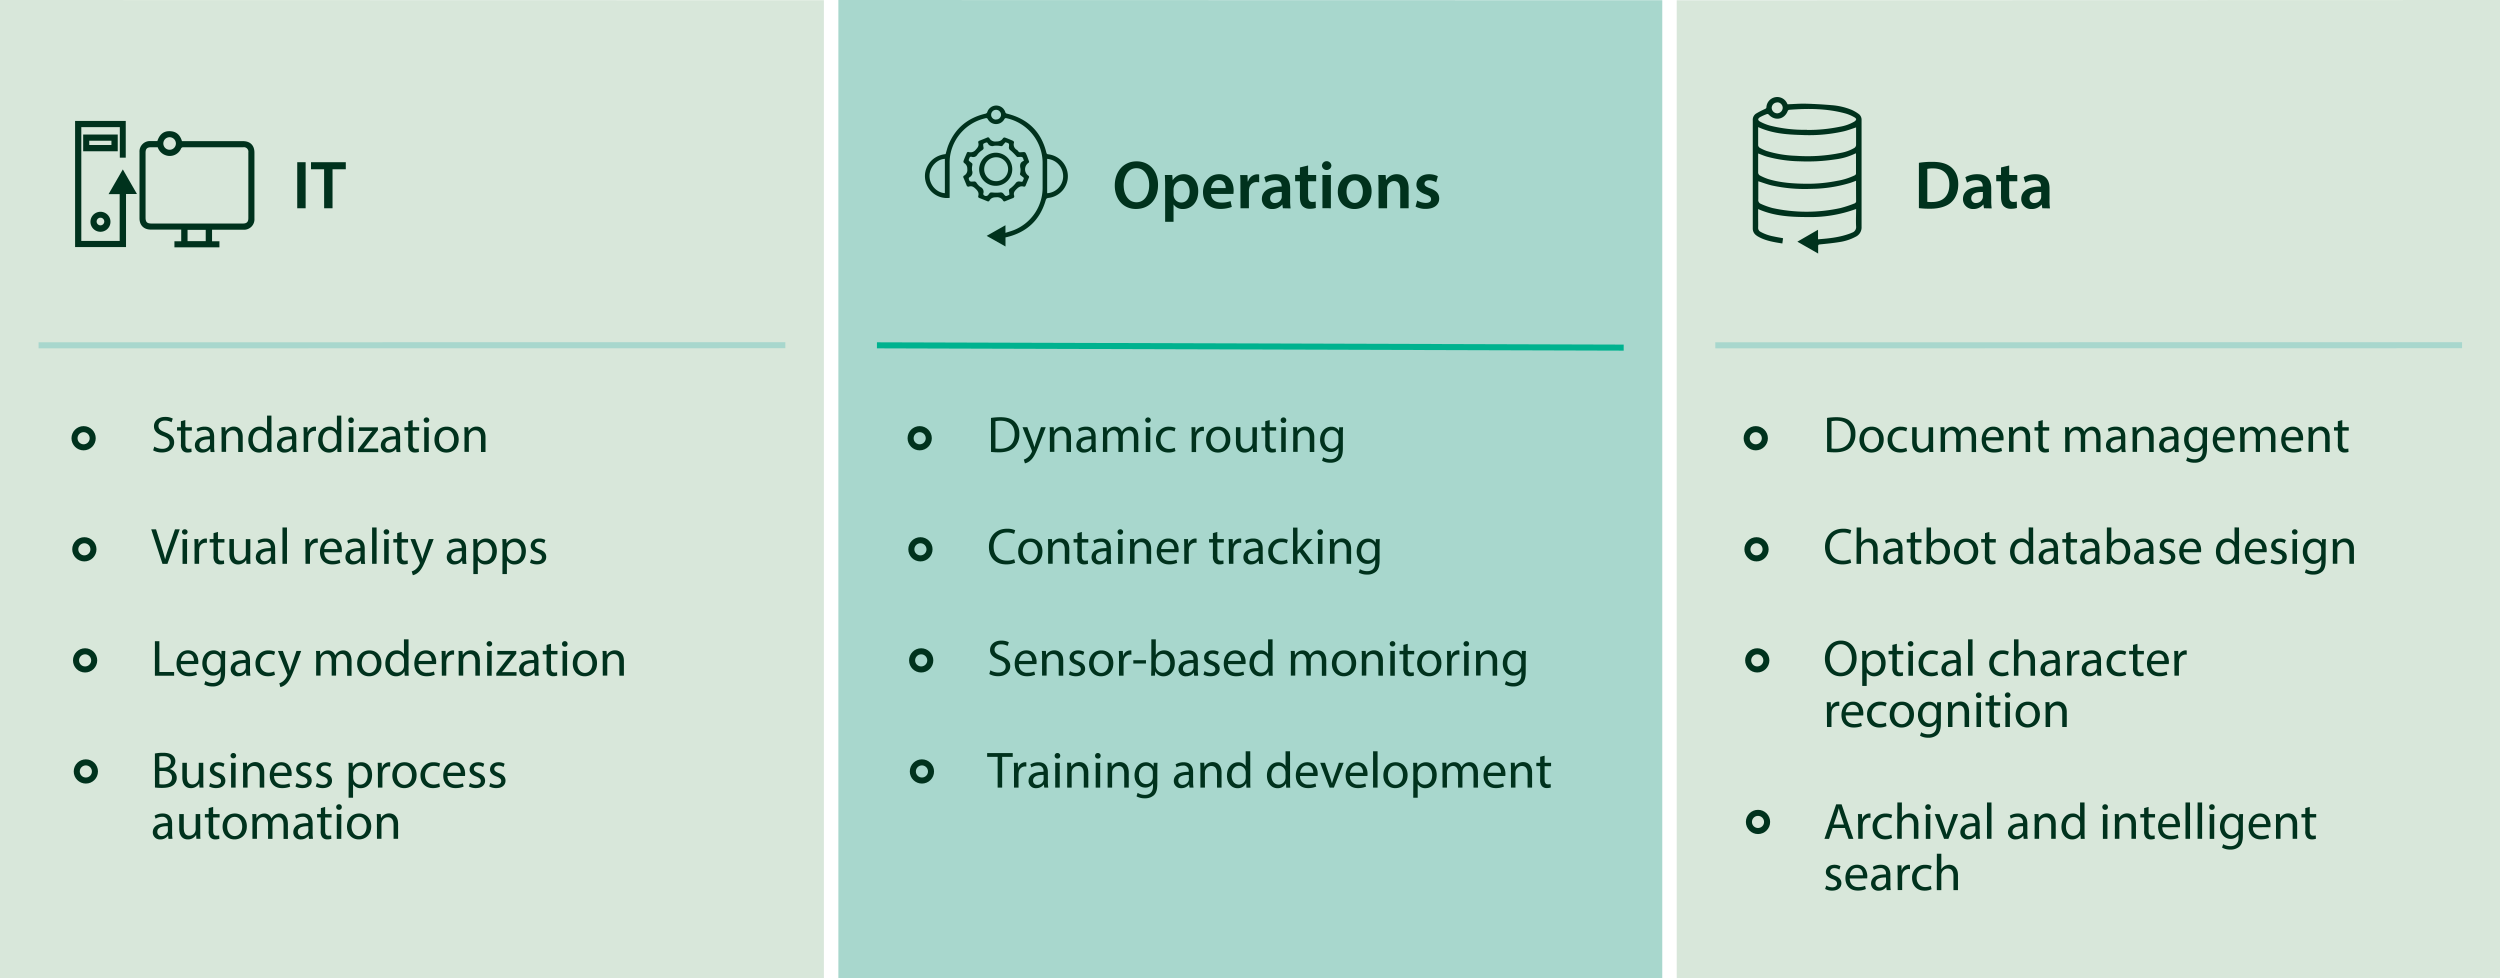 <svg id="Layer_1" data-name="Layer 1" xmlns="http://www.w3.org/2000/svg" viewBox="0 0 1237.92 484.44"><defs><style>.cls-4,.cls-6{fill:none;stroke-width:3px}.cls-4{stroke-miterlimit:10}.cls-3{fill:#d8e7da}.cls-4{stroke:#a8d7cd}.cls-5{fill:#00321d}.cls-6{stroke:#00321d;stroke-miterlimit:10}</style></defs><path fill="#a8d7cd" d="M415.13 0v485H823.1V.11L415.13 0z"/><path stroke-miterlimit="10" stroke="#00b28f" fill="none" stroke-width="3" d="M434.23 170.99L804 172.13"/><path class="cls-3" d="M830.26.14v484.75h407.97V0L830.26.14z"/><path class="cls-4" d="M849.36 170.99l369.77-.06"/><path class="cls-3" d="M0 0v485h407.97V.11L0 0z"/><path class="cls-4" d="M19.1 170.99l369.77-.06"/><path class="cls-5" d="M151.34 80.31v22.81h-4.16V80.31zM160.48 83.8H154v-3.49h17.23v3.49h-6.57v19.32h-4.16zM573.42 91.48c0 7.65-4.64 12-10.94 12S552 98.59 552 91.89c0-7 4.4-12 10.83-12 6.66.05 10.59 5.11 10.59 11.59zm-17 .34c0 4.64 2.34 8.33 6.33 8.33s6.3-3.73 6.3-8.5c0-4.3-2.14-8.36-6.3-8.36s-6.36 3.83-6.36 8.53zM576.94 92.13c0-2.17-.07-3.93-.14-5.49h3.66l.2 2.54h.07a6.43 6.43 0 0 1 5.65-2.91c3.79 0 6.94 3.25 6.94 8.39 0 6-3.76 8.84-7.51 8.84a5.42 5.42 0 0 1-4.64-2.2h-.07v8.53h-4.16zm4.16 4.09a4.32 4.32 0 0 0 .14 1.15 3.76 3.76 0 0 0 3.65 2.91c2.64 0 4.2-2.2 4.2-5.45 0-2.91-1.42-5.28-4.1-5.28a3.89 3.89 0 0 0-3.72 3.08 3.84 3.84 0 0 0-.17 1.05zM599.69 96.05c.1 3 2.43 4.27 5.07 4.27a12.45 12.45 0 0 0 4.57-.75l.61 2.88a15.61 15.61 0 0 1-5.75 1c-5.35 0-8.5-3.28-8.5-8.32 0-4.57 2.78-8.87 8.06-8.87s7.1 4.4 7.1 8a10.09 10.09 0 0 1-.13 1.76zm7.24-2.91c0-1.52-.64-4-3.42-4-2.57 0-3.65 2.34-3.82 4zM614.21 92c0-2.24 0-3.83-.14-5.32h3.63l.13 3.15h.17a4.91 4.91 0 0 1 4.5-3.52 4.28 4.28 0 0 1 1 .1v3.89a5.62 5.62 0 0 0-1.22-.14 3.67 3.67 0 0 0-3.72 3.15 6.88 6.88 0 0 0-.14 1.29v8.52h-4.16zM635.23 103.12l-.23-1.82h-.1a6.15 6.15 0 0 1-4.88 2.2 4.9 4.9 0 0 1-5.18-4.91c0-4.16 3.69-6.26 9.79-6.23v-.27c0-1.08-.44-2.88-3.35-2.88a8.75 8.75 0 0 0-4.44 1.22l-.81-2.7a11.81 11.81 0 0 1 6-1.46c5.28 0 6.8 3.35 6.8 6.94v6a26.23 26.23 0 0 0 .24 4zm-.54-8.05c-3-.07-5.76.58-5.76 3.08a2.19 2.19 0 0 0 2.37 2.37 3.36 3.36 0 0 0 3.25-2.27 3 3 0 0 0 .14-.91zM647.72 81.94v4.7h4v3.12h-4V97c0 2 .54 3 2.13 3a6.28 6.28 0 0 0 1.63-.2l.07 3.18a9.43 9.43 0 0 1-3 .4 4.78 4.78 0 0 1-3.58-1.35c-.88-1-1.29-2.44-1.29-4.6v-7.67h-2.37v-3.12h2.37v-3.72zM659.26 82a2.34 2.34 0 0 1-4.67 0 2.34 2.34 0 0 1 4.67 0zm-4.43 21.08V86.64H659v16.48zM679.17 94.73c0 6.06-4.27 8.77-8.46 8.77-4.68 0-8.26-3.22-8.26-8.5s3.55-8.73 8.55-8.73 8.17 3.45 8.17 8.46zm-12.42.17c0 3.18 1.55 5.58 4.09 5.58 2.37 0 4-2.33 4-5.65 0-2.57-1.15-5.51-4-5.51s-4.09 2.84-4.09 5.58zM682.59 91.55c0-1.9 0-3.49-.14-4.91h3.66l.2 2.47h.1a6 6 0 0 1 5.25-2.84c2.88 0 5.85 1.86 5.85 7.07v9.78h-4.16v-9.3c0-2.37-.88-4.17-3.15-4.17a3.51 3.51 0 0 0-3.2 2.44 4.39 4.39 0 0 0-.16 1.35v9.68h-4.2zM701.75 99.3a9.23 9.23 0 0 0 4.23 1.18c1.83 0 2.64-.74 2.64-1.82s-.68-1.69-2.71-2.41c-3.21-1.11-4.57-2.87-4.53-4.8 0-2.91 2.4-5.18 6.22-5.18a9.67 9.67 0 0 1 4.37 1l-.81 3a7.35 7.35 0 0 0-3.49-1c-1.49 0-2.3.71-2.3 1.72s.78 1.56 2.88 2.31c3 1.08 4.36 2.6 4.4 5 0 3-2.34 5.14-6.71 5.14a10.55 10.55 0 0 1-5-1.15zM950.18 80.62a41.22 41.22 0 0 1 6.63-.48c4.26 0 7.21.88 9.31 2.64s3.55 4.51 3.55 8.4c0 4.06-1.39 7.1-3.55 9.07s-5.89 3.11-10.33 3.11a45.36 45.36 0 0 1-5.61-.3zm4.16 19.32a15.66 15.66 0 0 0 2.3.1c5.42 0 8.63-2.94 8.63-8.73 0-5-2.88-7.92-8.09-7.92a12.9 12.9 0 0 0-2.84.24zM982.4 103.12l-.27-1.82H982a6.14 6.14 0 0 1-4.87 2.2 4.9 4.9 0 0 1-5.13-4.91c0-4.16 3.69-6.26 9.78-6.23v-.27c0-1.08-.44-2.88-3.35-2.88a8.75 8.75 0 0 0-4.43 1.22l-.81-2.7a11.81 11.81 0 0 1 6-1.46c5.28 0 6.8 3.35 6.8 6.94v6a26.23 26.23 0 0 0 .24 4zm-.54-8.05c-2.94-.07-5.75.58-5.75 3.08a2.19 2.19 0 0 0 2.36 2.37 3.36 3.36 0 0 0 3.25-2.27 2.73 2.73 0 0 0 .14-.91zM994.89 81.94v4.7h4v3.12h-4V97c0 2 .54 3 2.13 3a6.22 6.22 0 0 0 1.63-.2l.07 3.18a9.4 9.4 0 0 1-3 .4 4.8 4.8 0 0 1-3.59-1.35c-.88-1-1.29-2.44-1.29-4.6v-7.67h-2.37v-3.12h2.37v-3.72zM1011.28 103.12l-.27-1.82h-.11a6.13 6.13 0 0 1-4.87 2.2 4.9 4.9 0 0 1-5.18-4.91c0-4.16 3.69-6.26 9.78-6.23v-.27c0-1.08-.44-2.88-3.35-2.88a8.75 8.75 0 0 0-4.43 1.22l-.81-2.7a11.8 11.8 0 0 1 6-1.46c5.28 0 6.81 3.35 6.81 6.94v6a26.38 26.38 0 0 0 .23 4zm-.55-8.05c-2.94-.07-5.75.58-5.75 3.08a2.19 2.19 0 0 0 2.37 2.37 3.36 3.36 0 0 0 3.25-2.27 3 3 0 0 0 .13-.91zM76.4 221.14a7.83 7.83 0 0 0 4 1.11c2.26 0 3.58-1.19 3.58-2.92s-.91-2.51-3.22-3.4c-2.8-1-4.52-2.44-4.52-4.85 0-2.66 2.2-4.64 5.53-4.64a7.79 7.79 0 0 1 3.78.83l-.61 1.81a6.7 6.7 0 0 0-3.25-.82c-2.33 0-3.22 1.4-3.22 2.57 0 1.6 1 2.38 3.4 3.3 2.9 1.12 4.37 2.51 4.37 5s-2 4.92-6 4.92a8.84 8.84 0 0 1-4.4-1.05zM91.76 208v3.53H95v1.7h-3.2v6.63c0 1.52.43 2.38 1.67 2.38a4.84 4.84 0 0 0 1.3-.15l.1 1.68a5.44 5.44 0 0 1-2 .3 3.09 3.09 0 0 1-2.41-.94 4.53 4.53 0 0 1-.86-3.2v-6.7h-1.93v-1.7h1.91v-2.95zM104.28 223.83l-.18-1.55h-.1a4.58 4.58 0 0 1-3.76 1.83 3.5 3.5 0 0 1-3.75-3.53c0-3 2.64-4.6 7.38-4.57v-.26a2.53 2.53 0 0 0-2.79-2.84 6.23 6.23 0 0 0-3.2.91l-.51-1.47a7.65 7.65 0 0 1 4-1.09c3.76 0 4.67 2.56 4.67 5v4.59a16.55 16.55 0 0 0 .21 3zm-.33-6.27c-2.44-.05-5.21.38-5.21 2.76a2 2 0 0 0 2.11 2.14 3.06 3.06 0 0 0 3-2.06 2.53 2.53 0 0 0 .13-.71zM109.71 214.87c0-1.27 0-2.32-.1-3.33h2l.12 2h.05a4.53 4.53 0 0 1 4.07-2.31c1.7 0 4.34 1 4.34 5.23v7.34h-2.24v-7.09c0-2-.73-3.63-2.84-3.63a3.17 3.17 0 0 0-3 2.29 3 3 0 0 0-.16 1v7.39h-2.23zM134.41 205.8v14.85c0 1.1 0 2.34.1 3.18h-2l-.1-2.13a4.56 4.56 0 0 1-4.19 2.41c-3 0-5.26-2.52-5.26-6.25 0-4.09 2.51-6.6 5.51-6.6a4.12 4.12 0 0 1 3.71 1.88h.05v-7.34zm-2.23 10.74a4.29 4.29 0 0 0-.1-.94 3.29 3.29 0 0 0-3.23-2.59c-2.31 0-3.68 2-3.68 4.75 0 2.49 1.22 4.54 3.63 4.54a3.37 3.37 0 0 0 3.28-2.66 4.25 4.25 0 0 0 .1-1zM144.92 223.83l-.17-1.55h-.08a4.61 4.61 0 0 1-3.76 1.83 3.5 3.5 0 0 1-3.76-3.53c0-3 2.64-4.6 7.39-4.57v-.26a2.53 2.53 0 0 0-2.79-2.84 6.2 6.2 0 0 0-3.2.91l-.51-1.47a7.65 7.65 0 0 1 4-1.09c3.76 0 4.67 2.56 4.67 5v4.59a17.62 17.62 0 0 0 .2 3zm-.33-6.27c-2.43-.05-5.2.38-5.2 2.76a2 2 0 0 0 2.11 2.14 3.06 3.06 0 0 0 3-2.06 2.52 2.52 0 0 0 .12-.71zM150.36 215.37c0-1.44 0-2.69-.11-3.83h2l.08 2.41h.1a3.68 3.68 0 0 1 3.4-2.69 2.41 2.41 0 0 1 .63.08v2.1a3.33 3.33 0 0 0-.76-.07 3.13 3.13 0 0 0-3 2.87 6.26 6.26 0 0 0-.11 1v6.55h-2.2zM169 205.8v14.85c0 1.1 0 2.34.1 3.18h-2l-.1-2.13a4.55 4.55 0 0 1-4.19 2.41c-3 0-5.26-2.52-5.26-6.25 0-4.09 2.52-6.6 5.51-6.6a4.12 4.12 0 0 1 3.71 1.88h.05v-7.34zm-2.24 10.74a3.76 3.76 0 0 0-.1-.94 3.29 3.29 0 0 0-3.22-2.59c-2.31 0-3.69 2-3.69 4.75 0 2.49 1.22 4.54 3.64 4.54a3.36 3.36 0 0 0 3.27-2.66 3.75 3.75 0 0 0 .1-1zM175.21 208.09a1.31 1.31 0 0 1-1.42 1.37 1.33 1.33 0 0 1-1.35-1.37 1.37 1.37 0 0 1 1.4-1.4 1.33 1.33 0 0 1 1.37 1.4zm-2.49 15.74v-12.29H175v12.29zM177.27 222.53l5.56-7.23c.53-.66 1-1.25 1.6-1.91h-6.66v-1.8h9.37v1.4l-5.49 7.13a24.46 24.46 0 0 1-1.57 1.93v.05h7.19v1.78h-10zM196.33 223.83l-.17-1.55h-.08a4.61 4.61 0 0 1-3.76 1.83 3.5 3.5 0 0 1-3.76-3.53c0-3 2.65-4.6 7.39-4.57v-.26a2.53 2.53 0 0 0-2.79-2.84 6.2 6.2 0 0 0-3.2.91l-.51-1.47a7.65 7.65 0 0 1 4-1.09c3.76 0 4.67 2.56 4.67 5v4.59a16.55 16.55 0 0 0 .21 3zm-.33-6.27c-2.43-.05-5.2.38-5.2 2.76a2 2 0 0 0 2.11 2.14 3.06 3.06 0 0 0 3-2.06 2.52 2.52 0 0 0 .12-.71zM204.36 208v3.53h3.2v1.7h-3.2v6.63c0 1.52.43 2.38 1.67 2.38a4.84 4.84 0 0 0 1.3-.15l.1 1.68a5.44 5.44 0 0 1-2 .3 3.09 3.09 0 0 1-2.41-.94 4.52 4.52 0 0 1-.87-3.2v-6.7h-1.9v-1.7h1.9v-2.95zM212.56 208.09a1.39 1.39 0 0 1-2.77 0 1.36 1.36 0 0 1 1.4-1.4 1.33 1.33 0 0 1 1.37 1.4zm-2.49 15.74v-12.29h2.23v12.29zM227.13 217.58c0 4.55-3.15 6.53-6.12 6.53-3.33 0-5.89-2.44-5.89-6.32 0-4.12 2.69-6.53 6.09-6.53s5.92 2.56 5.92 6.32zm-9.75.13c0 2.69 1.55 4.72 3.73 4.72s3.74-2 3.74-4.77c0-2.08-1-4.72-3.69-4.72s-3.78 2.43-3.78 4.77zM230 214.87c0-1.27 0-2.32-.1-3.33h2l.12 2H232a4.5 4.5 0 0 1 4.06-2.31c1.7 0 4.34 1 4.34 5.23v7.34h-2.23v-7.09c0-2-.74-3.63-2.85-3.63a3.17 3.17 0 0 0-3 2.29 3 3 0 0 0-.16 1v7.39H230zM80.46 279.22l-5.58-17.12h2.38l2.67 8.43c.73 2.31 1.37 4.4 1.83 6.4.48-2 1.19-4.14 2-6.37l2.9-8.46H89l-6.1 17.12zM92.88 263.47a1.39 1.39 0 0 1-2.77 0 1.36 1.36 0 0 1 1.4-1.39 1.33 1.33 0 0 1 1.37 1.39zm-2.49 15.75v-12.29h2.23v12.29zM96.33 270.76c0-1.45 0-2.69-.1-3.83h2l.08 2.41h.1a3.68 3.68 0 0 1 3.4-2.69 2.51 2.51 0 0 1 .64.07v2.11a3.45 3.45 0 0 0-.76-.07 3.13 3.13 0 0 0-3 2.87 6.33 6.33 0 0 0-.1 1v6.55h-2.26zM107.93 263.4v3.53h3.2v1.7h-3.2v6.63c0 1.52.43 2.38 1.68 2.38a4.81 4.81 0 0 0 1.29-.15l.1 1.68a5.62 5.62 0 0 1-2 .3 3.09 3.09 0 0 1-2.41-.94 4.57 4.57 0 0 1-.86-3.2v-6.7h-1.91v-1.7h1.91V264zM123.93 275.87c0 1.26 0 2.38.1 3.35h-2l-.13-2a4.62 4.62 0 0 1-4.06 2.29c-1.93 0-4.24-1.07-4.24-5.39v-7.18h2.23v6.8c0 2.34.71 3.91 2.74 3.91a3.24 3.24 0 0 0 2.95-2 3.17 3.17 0 0 0 .2-1.14v-7.54h2.24zM134.44 279.22l-.18-1.55h-.08a4.57 4.57 0 0 1-3.75 1.83 3.51 3.51 0 0 1-3.76-3.53c0-3 2.64-4.6 7.39-4.57v-.26a2.54 2.54 0 0 0-2.8-2.84 6.13 6.13 0 0 0-3.2.91l-.5-1.47a7.58 7.58 0 0 1 4-1.09c3.76 0 4.67 2.56 4.67 5v4.59a17.55 17.55 0 0 0 .21 3zm-.33-6.27c-2.44-.06-5.21.38-5.21 2.76a2 2 0 0 0 2.11 2.14 3.06 3.06 0 0 0 3-2.06 2.22 2.22 0 0 0 .13-.71zM139.87 261.19h2.23v18h-2.23zM151.24 270.76c0-1.45 0-2.69-.1-3.83h2l.07 2.41h.1a3.69 3.69 0 0 1 3.41-2.69 2.43 2.43 0 0 1 .63.07v2.11a3.45 3.45 0 0 0-.76-.07 3.13 3.13 0 0 0-3 2.87 6.33 6.33 0 0 0-.1 1v6.55h-2.21zM160.53 273.48c.06 3 2 4.26 4.22 4.26a8.17 8.17 0 0 0 3.4-.63l.38 1.6a10 10 0 0 1-4.09.76c-3.78 0-6-2.49-6-6.19s2.19-6.63 5.77-6.63c4 0 5.07 3.53 5.07 5.79a10.18 10.18 0 0 1-.07 1zm6.56-1.6c0-1.42-.59-3.63-3.1-3.63-2.26 0-3.25 2.08-3.43 3.63zM178.81 279.22l-.17-1.55h-.08a4.59 4.59 0 0 1-3.76 1.83 3.5 3.5 0 0 1-3.75-3.53c0-3 2.64-4.6 7.38-4.57v-.26a2.53 2.53 0 0 0-2.79-2.84 6.11 6.11 0 0 0-3.2.91l-.51-1.47a7.65 7.65 0 0 1 4-1.09c3.76 0 4.67 2.56 4.67 5v4.59a16.55 16.55 0 0 0 .21 3zm-.33-6.27c-2.43-.06-5.2.38-5.2 2.76a2 2 0 0 0 2.11 2.14 3.06 3.06 0 0 0 3-2.06 2.52 2.52 0 0 0 .12-.71zM184.25 261.19h2.23v18h-2.23zM192.73 263.47a1.39 1.39 0 0 1-2.77 0 1.36 1.36 0 0 1 1.4-1.39 1.33 1.33 0 0 1 1.37 1.39zm-2.49 15.75v-12.29h2.23v12.29zM198.87 263.4v3.53h3.2v1.7h-3.2v6.63c0 1.52.43 2.38 1.68 2.38a4.81 4.81 0 0 0 1.29-.15l.1 1.68a5.62 5.62 0 0 1-2 .3 3.09 3.09 0 0 1-2.41-.94 4.57 4.57 0 0 1-.86-3.2v-6.7h-1.91v-1.7h1.91V264zM205.62 266.93l2.69 7.26c.28.81.59 1.78.79 2.51h.05c.23-.73.49-1.67.79-2.56l2.44-7.21h2.36l-3.35 8.76c-1.6 4.21-2.69 6.37-4.22 7.69a6 6 0 0 1-2.74 1.45l-.56-1.88a5.92 5.92 0 0 0 2-1.09 6.8 6.8 0 0 0 1.88-2.49 1.63 1.63 0 0 0 .17-.53 2 2 0 0 0-.15-.59l-4.54-11.32zM229 279.22l-.18-1.55h-.08a4.58 4.58 0 0 1-3.76 1.83 3.5 3.5 0 0 1-3.75-3.53c0-3 2.64-4.6 7.38-4.57v-.26a2.53 2.53 0 0 0-2.79-2.84 6.13 6.13 0 0 0-3.2.91l-.51-1.47a7.65 7.65 0 0 1 4-1.09c3.76 0 4.67 2.56 4.67 5v4.59a16.55 16.55 0 0 0 .21 3zm-.33-6.27c-2.44-.06-5.21.38-5.21 2.76a2 2 0 0 0 2.11 2.14 3.06 3.06 0 0 0 3-2.06 2.53 2.53 0 0 0 .13-.71zM234.39 270.94c0-1.57 0-2.84-.1-4h2l.1 2.11h.05a4.85 4.85 0 0 1 4.37-2.39c3 0 5.21 2.51 5.21 6.24 0 4.42-2.69 6.61-5.59 6.61a4.3 4.3 0 0 1-3.78-1.93h-.05v6.67h-2.21zm2.21 3.27a5.18 5.18 0 0 0 .1.92 3.43 3.43 0 0 0 3.35 2.61c2.36 0 3.73-1.93 3.73-4.74 0-2.47-1.29-4.57-3.65-4.57a3.56 3.56 0 0 0-3.38 2.76 3.47 3.47 0 0 0-.15.92zM248.83 270.94c0-1.57-.05-2.84-.1-4h2l.1 2.11a4.83 4.83 0 0 1 4.37-2.39c3 0 5.2 2.51 5.2 6.24 0 4.42-2.69 6.61-5.58 6.61a4.32 4.32 0 0 1-3.79-1.93H251v6.67h-2.21zm2.21 3.27a5.18 5.18 0 0 0 .1.92 3.45 3.45 0 0 0 3.36 2.61c2.36 0 3.73-1.93 3.73-4.74 0-2.47-1.3-4.57-3.66-4.57a3.58 3.58 0 0 0-3.38 2.76 3.93 3.93 0 0 0-.15.92zM263 276.93a5.88 5.88 0 0 0 2.95.89c1.62 0 2.39-.81 2.39-1.83s-.64-1.65-2.29-2.26c-2.21-.78-3.25-2-3.25-3.48 0-2 1.6-3.6 4.24-3.6a6.05 6.05 0 0 1 3 .76l-.56 1.63a4.71 4.71 0 0 0-2.51-.72c-1.32 0-2.06.77-2.06 1.68s.74 1.47 2.34 2.08c2.13.81 3.22 1.88 3.22 3.71 0 2.16-1.67 3.68-4.59 3.68a7 7 0 0 1-3.45-.84zM76.7 317.49h2.21v15.26h7.31v1.85H76.7zM89.5 328.87c0 3 2 4.26 4.21 4.26a8.22 8.22 0 0 0 3.41-.63l.38 1.6a10.1 10.1 0 0 1-4.09.76c-3.78 0-6-2.49-6-6.2s2.14-6.66 5.72-6.66c4 0 5.08 3.53 5.08 5.79a7.57 7.57 0 0 1-.08 1zm6.55-1.6c0-1.42-.58-3.63-3.1-3.63-2.26 0-3.25 2.08-3.43 3.63zM111.56 322.32c0 .88-.1 1.87-.1 3.37v7.14c0 2.82-.56 4.54-1.75 5.61a6.49 6.49 0 0 1-4.47 1.47 8 8 0 0 1-4.09-1l.56-1.71a6.9 6.9 0 0 0 3.61 1c2.28 0 4-1.19 4-4.29v-1.41a4.4 4.4 0 0 1-3.91 2.05c-3 0-5.23-2.59-5.23-6 0-4.16 2.71-6.52 5.53-6.52a4.1 4.1 0 0 1 3.84 2.13h.05l.1-1.85zm-2.31 4.85a3.24 3.24 0 0 0-3.25-3.38c-2.13 0-3.65 1.8-3.65 4.65 0 2.41 1.21 4.41 3.63 4.41a3.25 3.25 0 0 0 3.09-2.28 3.8 3.8 0 0 0 .18-1.2zM122 334.6l-.18-1.54h-.07a4.6 4.6 0 0 1-3.76 1.82 3.5 3.5 0 0 1-3.76-3.53c0-3 2.64-4.59 7.39-4.57v-.25a2.53 2.53 0 0 0-2.79-2.84 6.11 6.11 0 0 0-3.2.91l-.51-1.47a7.65 7.65 0 0 1 4-1.09c3.76 0 4.67 2.56 4.67 5v4.6a17.41 17.41 0 0 0 .2 2.94zm-.33-6.27c-2.44-.05-5.2.38-5.2 2.77a2 2 0 0 0 2.1 2.13 3 3 0 0 0 3-2.05 2.27 2.27 0 0 0 .13-.71zM136.16 334.15a8.24 8.24 0 0 1-3.52.71c-3.71 0-6.12-2.51-6.12-6.27a6.24 6.24 0 0 1 6.6-6.53 7.39 7.39 0 0 1 3.1.64l-.51 1.72a5.26 5.26 0 0 0-2.59-.58c-2.82 0-4.34 2.08-4.34 4.65 0 2.84 1.82 4.59 4.26 4.59a6.31 6.31 0 0 0 2.74-.61zM140.05 322.32l2.69 7.26c.28.81.58 1.77.79 2.51h.05c.23-.74.48-1.67.78-2.56l2.44-7.21h2.36l-3.35 8.76c-1.6 4.21-2.69 6.37-4.21 7.69a6.21 6.21 0 0 1-2.75 1.45l-.55-1.88a6.18 6.18 0 0 0 1.95-1.09 6.89 6.89 0 0 0 1.88-2.49 1.67 1.67 0 0 0 .18-.54 2 2 0 0 0-.15-.58l-4.55-11.32zM156.58 325.64c0-1.27 0-2.31-.11-3.32h2l.1 2h.08a4.22 4.22 0 0 1 3.86-2.26 3.62 3.62 0 0 1 3.47 2.46h.02a5 5 0 0 1 1.37-1.6 4.17 4.17 0 0 1 2.71-.86c1.63 0 4 1.06 4 5.33v7.23h-2.18v-7c0-2.36-.87-3.79-2.67-3.79a2.89 2.89 0 0 0-2.64 2 3.68 3.68 0 0 0-.18 1.11v7.59h-2.18v-7.36c0-1.95-.86-3.38-2.57-3.38a3 3 0 0 0-2.76 2.24 3 3 0 0 0-.18 1.09v7.41h-2.18zM188.87 328.36c0 4.54-3.15 6.52-6.12 6.52-3.32 0-5.89-2.43-5.89-6.32 0-4.11 2.69-6.52 6.09-6.52s5.92 2.56 5.92 6.32zm-9.75.13c0 2.69 1.55 4.72 3.73 4.72s3.74-2 3.74-4.77c0-2.09-1.05-4.73-3.69-4.73s-3.78 2.44-3.78 4.78zM202.3 316.58v14.85c0 1.09 0 2.34.1 3.17h-2l-.1-2.13h-.06a4.54 4.54 0 0 1-4.19 2.41c-3 0-5.25-2.51-5.25-6.24 0-4.09 2.51-6.6 5.51-6.6a4.12 4.12 0 0 1 3.71 1.88v-7.34zm-2.23 10.74a4.29 4.29 0 0 0-.1-.94 3.29 3.29 0 0 0-3.23-2.59c-2.31 0-3.68 2-3.68 4.75 0 2.48 1.22 4.54 3.63 4.54a3.37 3.37 0 0 0 3.28-2.66 4.25 4.25 0 0 0 .1-1zM207.25 328.87a3.93 3.93 0 0 0 4.22 4.26 8.17 8.17 0 0 0 3.4-.63l.38 1.6a10.06 10.06 0 0 1-4.09.76c-3.78 0-6-2.49-6-6.2s2.18-6.62 5.76-6.62c4 0 5.08 3.53 5.08 5.79a7.57 7.57 0 0 1-.08 1zm6.55-1.6c0-1.42-.58-3.63-3.1-3.63-2.26 0-3.25 2.08-3.42 3.63zM218.73 326.15c0-1.45 0-2.69-.1-3.83h2l.08 2.41h.1a3.68 3.68 0 0 1 3.4-2.69 2.56 2.56 0 0 1 .64.07v2.11a3.44 3.44 0 0 0-.77-.08 3.13 3.13 0 0 0-3 2.87 6.44 6.44 0 0 0-.1 1v6.55h-2.21zM227.13 325.64c0-1.27 0-2.31-.1-3.32h2l.13 2h.05a4.51 4.51 0 0 1 4.06-2.31c1.7 0 4.34 1 4.34 5.23v7.33h-2.23v-7.08c0-2-.74-3.63-2.85-3.63a3.17 3.17 0 0 0-3 2.29 3.2 3.2 0 0 0-.16 1v7.38h-2.23zM243.71 318.86a1.39 1.39 0 0 1-2.77 0 1.36 1.36 0 0 1 1.4-1.39 1.32 1.32 0 0 1 1.37 1.39zm-2.49 15.74v-12.28h2.24v12.28zM245.76 333.31l5.57-7.24c.53-.66 1-1.24 1.6-1.9v-.05h-6.66v-1.8h9.37v1.39l-5.49 7.14c-.51.68-1 1.29-1.57 1.93v.05h7.18v1.77h-10zM264.83 334.6l-.18-1.54h-.07a4.6 4.6 0 0 1-3.76 1.82 3.5 3.5 0 0 1-3.76-3.53c0-3 2.64-4.59 7.39-4.57v-.25a2.53 2.53 0 0 0-2.79-2.84 6.11 6.11 0 0 0-3.2.91l-.51-1.47a7.65 7.65 0 0 1 4-1.09c3.76 0 4.67 2.56 4.67 5v4.6a17.41 17.41 0 0 0 .2 2.94zm-.33-6.27c-2.44-.05-5.2.38-5.2 2.77a2 2 0 0 0 2.1 2.13 3.07 3.07 0 0 0 3-2.05 2.58 2.58 0 0 0 .12-.71zM272.85 318.79v3.53h3.2V324h-3.2v6.62c0 1.53.44 2.39 1.68 2.39a5.36 5.36 0 0 0 1.3-.15l.1 1.67a5.41 5.41 0 0 1-2 .31 3.12 3.12 0 0 1-2.42-.94 4.57 4.57 0 0 1-.86-3.2V324h-1.9v-1.7h1.9v-2.95zM281.05 318.86a1.31 1.31 0 0 1-1.42 1.37 1.33 1.33 0 0 1-1.34-1.37 1.36 1.36 0 0 1 1.39-1.39 1.32 1.32 0 0 1 1.37 1.39zm-2.48 15.74v-12.28h2.23v12.28zM295.63 328.36c0 4.54-3.15 6.52-6.12 6.52-3.33 0-5.89-2.43-5.89-6.32 0-4.11 2.69-6.52 6.09-6.52s5.92 2.56 5.92 6.32zm-9.75.13c0 2.69 1.55 4.72 3.73 4.72s3.73-2 3.73-4.77c0-2.09-1-4.73-3.68-4.73s-3.78 2.44-3.78 4.78zM298.45 325.64c0-1.27 0-2.31-.11-3.32h2l.13 2h.05a4.51 4.51 0 0 1 4.06-2.31c1.71 0 4.35 1 4.35 5.23v7.33h-2.24v-7.08c0-2-.73-3.63-2.84-3.63a3.18 3.18 0 0 0-3 2.29 3.22 3.22 0 0 0-.15 1v7.38h-2.23zM76.7 373.11a21.69 21.69 0 0 1 4-.36c2.21 0 3.63.38 4.7 1.25a3.57 3.57 0 0 1 1.42 3 4.07 4.07 0 0 1-2.82 3.78v.05a4.4 4.4 0 0 1 3.52 4.29 4.63 4.63 0 0 1-1.44 3.43c-1.2 1.09-3.13 1.6-5.92 1.6a26 26 0 0 1-3.43-.21zm2.21 7h2c2.33 0 3.71-1.22 3.71-2.87 0-2-1.53-2.8-3.76-2.8a9.09 9.09 0 0 0-2 .16zm0 8.2a12.71 12.71 0 0 0 1.86.1c2.28 0 4.39-.84 4.39-3.33 0-2.33-2-3.3-4.42-3.3h-1.83zM100.67 386.64c0 1.27 0 2.39.1 3.35h-2l-.12-2h-.06a4.6 4.6 0 0 1-4.06 2.28c-1.93 0-4.24-1.06-4.24-5.38v-7.19h2.24v6.81c0 2.34.71 3.91 2.74 3.91a3.16 3.16 0 0 0 3.15-3.17v-7.55h2.23zM104.07 387.71a5.88 5.88 0 0 0 3 .89c1.62 0 2.38-.81 2.38-1.83s-.63-1.65-2.28-2.26c-2.21-.79-3.25-2-3.25-3.48 0-2 1.6-3.6 4.24-3.6a6.08 6.08 0 0 1 3 .76l-.56 1.62a4.81 4.81 0 0 0-2.51-.71c-1.32 0-2.06.76-2.06 1.68s.74 1.47 2.34 2.08c2.13.81 3.22 1.88 3.22 3.71 0 2.15-1.67 3.68-4.59 3.68a7 7 0 0 1-3.46-.84zM116.92 374.25a1.39 1.39 0 0 1-2.77 0 1.37 1.37 0 0 1 1.4-1.4 1.33 1.33 0 0 1 1.37 1.4zM114.43 390v-12.3h2.24V390zM120.37 381c0-1.27 0-2.31-.1-3.33h2l.13 2h.05a4.51 4.51 0 0 1 4.06-2.31c1.7 0 4.34 1 4.34 5.23V390h-2.25v-7.08c0-2-.74-3.63-2.85-3.63a3.17 3.17 0 0 0-3 2.28 3.26 3.26 0 0 0-.15 1V390h-2.24zM135.71 384.26c0 3 2 4.26 4.21 4.26a8.14 8.14 0 0 0 3.4-.63l.38 1.6a10 10 0 0 1-4.08.76c-3.79 0-6.05-2.49-6.05-6.2s2.19-6.62 5.77-6.62c4 0 5.08 3.52 5.08 5.78a9.63 9.63 0 0 1-.08 1.05zm6.55-1.6c0-1.43-.59-3.64-3.1-3.64-2.26 0-3.25 2.09-3.43 3.64zM146.88 387.71a5.87 5.87 0 0 0 2.94.89c1.63 0 2.39-.81 2.39-1.83s-.64-1.65-2.29-2.26c-2.2-.79-3.25-2-3.25-3.48 0-2 1.6-3.6 4.24-3.6a6.13 6.13 0 0 1 3 .76l-.56 1.62a4.85 4.85 0 0 0-2.52-.71c-1.32 0-2.05.76-2.05 1.68s.73 1.47 2.33 2.08c2.14.81 3.23 1.88 3.23 3.71 0 2.15-1.68 3.68-4.6 3.68a7 7 0 0 1-3.45-.84zM156.93 387.71a5.88 5.88 0 0 0 2.95.89c1.62 0 2.38-.81 2.38-1.83s-.63-1.65-2.28-2.26c-2.21-.79-3.25-2-3.25-3.48 0-2 1.6-3.6 4.24-3.6a6.11 6.11 0 0 1 3 .76l-.56 1.62a4.81 4.81 0 0 0-2.51-.71c-1.32 0-2.06.76-2.06 1.68s.74 1.47 2.34 2.08c2.13.81 3.22 1.88 3.22 3.71 0 2.15-1.67 3.68-4.59 3.68a7 7 0 0 1-3.46-.84zM172.67 381.72c0-1.58 0-2.85-.1-4h2l.1 2.11a4.82 4.82 0 0 1 4.37-2.38c3 0 5.2 2.51 5.2 6.24 0 4.42-2.69 6.6-5.59 6.6a4.31 4.31 0 0 1-3.78-1.93h-.05V395h-2.21zm2.21 3.27a5.18 5.18 0 0 0 .1.92 3.44 3.44 0 0 0 3.35 2.61c2.36 0 3.74-1.93 3.74-4.75 0-2.46-1.3-4.57-3.66-4.57A3.57 3.57 0 0 0 175 382a3.93 3.93 0 0 0-.15.91zM187.12 381.54c0-1.45 0-2.69-.11-3.84h2l.08 2.42h.1a3.68 3.68 0 0 1 3.4-2.69 2.43 2.43 0 0 1 .63.07v2.11a3.28 3.28 0 0 0-.76-.08 3.13 3.13 0 0 0-3 2.87 6.44 6.44 0 0 0-.1 1v6.6h-2.21zM206.29 383.75c0 4.54-3.15 6.52-6.12 6.52-3.33 0-5.89-2.43-5.89-6.32 0-4.11 2.69-6.52 6.09-6.52s5.92 2.57 5.92 6.32zm-9.75.12c0 2.7 1.54 4.73 3.73 4.73s3.73-2 3.73-4.78c0-2.08-1-4.72-3.68-4.72s-3.78 2.44-3.78 4.77zM217.86 389.54a8.3 8.3 0 0 1-3.53.71c-3.7 0-6.12-2.52-6.12-6.27a6.25 6.25 0 0 1 6.61-6.53 7.34 7.34 0 0 1 3.09.64l-.5 1.72a5.29 5.29 0 0 0-2.59-.58c-2.82 0-4.35 2.08-4.35 4.64 0 2.85 1.83 4.6 4.27 4.6a6.31 6.31 0 0 0 2.74-.61zM221.57 384.26c.05 3 2 4.26 4.21 4.26a8.22 8.22 0 0 0 3.41-.63l.38 1.6a10.1 10.1 0 0 1-4.09.76c-3.78 0-6-2.49-6-6.2s2.18-6.62 5.76-6.62c4 0 5.08 3.52 5.08 5.78a7.61 7.61 0 0 1-.08 1.05zm6.55-1.6c0-1.43-.58-3.64-3.1-3.64-2.26 0-3.25 2.09-3.43 3.64zM232.74 387.71a5.87 5.87 0 0 0 2.94.89c1.63 0 2.39-.81 2.39-1.83s-.63-1.65-2.28-2.26c-2.21-.79-3.25-2-3.25-3.48 0-2 1.6-3.6 4.24-3.6a6.11 6.11 0 0 1 3 .76l-.56 1.62a4.81 4.81 0 0 0-2.51-.71c-1.32 0-2.06.76-2.06 1.68s.74 1.47 2.34 2.08c2.13.81 3.22 1.88 3.22 3.71 0 2.15-1.68 3.68-4.6 3.68a7 7 0 0 1-3.45-.84zM242.79 387.71a5.88 5.88 0 0 0 3 .89c1.62 0 2.39-.81 2.39-1.83s-.64-1.65-2.29-2.26c-2.21-.79-3.25-2-3.25-3.48 0-2 1.6-3.6 4.24-3.6a6.08 6.08 0 0 1 3 .76l-.56 1.62a4.81 4.81 0 0 0-2.51-.71c-1.32 0-2.06.76-2.06 1.68s.74 1.47 2.34 2.08c2.13.81 3.22 1.88 3.22 3.71 0 2.15-1.67 3.68-4.59 3.68a7 7 0 0 1-3.46-.84zM83.43 415.38l-.18-1.55h-.07a4.58 4.58 0 0 1-3.76 1.83 3.5 3.5 0 0 1-3.76-3.53c0-3 2.64-4.59 7.39-4.57v-.25a2.54 2.54 0 0 0-2.79-2.85 6.11 6.11 0 0 0-3.2.92l-.51-1.47a7.65 7.65 0 0 1 4-1.1c3.76 0 4.67 2.57 4.67 5v4.6a17.57 17.57 0 0 0 .2 2.94zm-.33-6.27c-2.44-.05-5.2.38-5.2 2.77A2 2 0 0 0 80 414a3 3 0 0 0 3-2 2.28 2.28 0 0 0 .13-.72zM99.15 412c0 1.27 0 2.39.1 3.35h-2l-.13-2a4.62 4.62 0 0 1-4.12 2.31c-1.93 0-4.24-1.06-4.24-5.38v-7.19H91v6.81c0 2.33.71 3.91 2.74 3.91a3.13 3.13 0 0 0 3.15-3.18v-7.54h2.24zM105.55 399.56v3.53h3.19v1.7h-3.19v6.63c0 1.53.43 2.39 1.67 2.39a5.36 5.36 0 0 0 1.3-.15l.1 1.67a5.41 5.41 0 0 1-2 .31 3.12 3.12 0 0 1-2.42-.94 4.57 4.57 0 0 1-.86-3.2v-6.71h-1.9v-1.7h1.9v-2.94zM122.23 409.14c0 4.54-3.15 6.52-6.12 6.52-3.33 0-5.89-2.44-5.89-6.32 0-4.11 2.69-6.53 6.09-6.53s5.92 2.57 5.92 6.33zm-9.75.12c0 2.7 1.54 4.73 3.73 4.73s3.73-2 3.73-4.78c0-2.08-1-4.72-3.68-4.72s-3.78 2.44-3.78 4.77zM125 406.42c0-1.27 0-2.31-.1-3.33h2l.1 2h.07a4.26 4.26 0 0 1 3.86-2.26 3.63 3.63 0 0 1 3.48 2.47h.05a5.09 5.09 0 0 1 1.37-1.6 4.2 4.2 0 0 1 2.72-.87c1.63 0 4 1.07 4 5.34v7.23h-2.15v-6.95c0-2.37-.86-3.79-2.66-3.79a2.89 2.89 0 0 0-2.64 2 3.75 3.75 0 0 0-.18 1.12v7.59h-2.18V408c0-2-.87-3.38-2.57-3.38a3.07 3.07 0 0 0-2.77 2.24 3.23 3.23 0 0 0-.17 1.09v7.41H125zM153 415.38l-.18-1.55h-.07a4.58 4.58 0 0 1-3.76 1.83 3.5 3.5 0 0 1-3.76-3.53c0-3 2.64-4.59 7.39-4.57v-.25a2.54 2.54 0 0 0-2.79-2.85 6.11 6.11 0 0 0-3.2.92l-.51-1.47a7.65 7.65 0 0 1 4-1.1c3.76 0 4.67 2.57 4.67 5v4.6a17.57 17.57 0 0 0 .2 2.94zm-.33-6.27c-2.44-.05-5.2.38-5.2 2.77a2 2 0 0 0 2.1 2.13 3 3 0 0 0 3-2.05 2.28 2.28 0 0 0 .13-.72zM161 399.56v3.53h3.2v1.7H161v6.63c0 1.53.44 2.39 1.68 2.39a5.2 5.2 0 0 0 1.29-.15l.11 1.67a5.45 5.45 0 0 1-2 .31 3.12 3.12 0 0 1-2.42-.94 4.57 4.57 0 0 1-.86-3.2v-6.71H157v-1.7h1.9v-2.94zM169.24 399.64a1.31 1.31 0 0 1-1.42 1.37 1.33 1.33 0 0 1-1.34-1.37 1.36 1.36 0 0 1 1.39-1.4 1.33 1.33 0 0 1 1.37 1.4zm-2.48 15.74v-12.29H169v12.29zM183.82 409.14c0 4.54-3.15 6.52-6.12 6.52-3.33 0-5.89-2.44-5.89-6.32 0-4.11 2.69-6.53 6.09-6.53s5.92 2.57 5.92 6.33zm-9.75.12c0 2.7 1.55 4.73 3.73 4.73s3.73-2 3.73-4.78c0-2.08-1-4.72-3.68-4.72s-3.78 2.44-3.78 4.77zM186.64 406.42c0-1.27 0-2.31-.11-3.33h2l.13 2h.05a4.52 4.52 0 0 1 4.06-2.32c1.71 0 4.35 1 4.35 5.23v7.34h-2.24v-7.04c0-2-.73-3.63-2.84-3.63a3.18 3.18 0 0 0-3 2.28 3.26 3.26 0 0 0-.15 1v7.39h-2.23z"/><circle class="cls-6" cx="41.4" cy="217" r="4.5"/><circle class="cls-6" cx="41.77" cy="272" r="4.5"/><circle class="cls-6" cx="42.14" cy="327" r="4.5"/><circle class="cls-6" cx="42.51" cy="382" r="4.5"/><path class="cls-5" d="M490.7 206.94a32.23 32.23 0 0 1 4.7-.35c3.17 0 5.43.73 6.93 2.13a7.87 7.87 0 0 1 2.41 6.15 9.06 9.06 0 0 1-2.46 6.65c-1.6 1.6-4.24 2.46-7.56 2.46a37.6 37.6 0 0 1-4-.2zm2.21 15.14a14.28 14.28 0 0 0 2.24.12c4.72 0 7.28-2.64 7.28-7.26 0-4-2.26-6.6-6.93-6.6a12.38 12.38 0 0 0-2.59.23zM508.7 211.54l2.69 7.26c.28.81.59 1.78.79 2.51h.05c.23-.73.49-1.67.79-2.56l2.44-7.21h2.36l-3.35 8.76c-1.6 4.21-2.69 6.37-4.22 7.69a6 6 0 0 1-2.74 1.45l-.56-1.88a5.92 5.92 0 0 0 2-1.09 6.8 6.8 0 0 0 1.88-2.49 1.63 1.63 0 0 0 .17-.53 2 2 0 0 0-.15-.59l-4.54-11.32zM519.85 214.87c0-1.27 0-2.32-.1-3.33h2l.12 2h.06a4.5 4.5 0 0 1 4.06-2.31c1.7 0 4.34 1 4.34 5.23v7.34h-2.23v-7.09c0-2-.74-3.63-2.85-3.63a3.17 3.17 0 0 0-3 2.29 3 3 0 0 0-.16 1v7.39h-2.23zM540.74 223.83l-.17-1.55h-.08a4.61 4.61 0 0 1-3.76 1.83 3.5 3.5 0 0 1-3.76-3.53c0-3 2.65-4.6 7.39-4.57v-.26a2.53 2.53 0 0 0-2.79-2.84 6.2 6.2 0 0 0-3.2.91l-.51-1.47a7.65 7.65 0 0 1 4-1.09c3.76 0 4.67 2.56 4.67 5v4.59a16.55 16.55 0 0 0 .21 3zm-.33-6.27c-2.43-.05-5.2.38-5.2 2.76a2 2 0 0 0 2.11 2.14 3.06 3.06 0 0 0 3-2.06 2.52 2.52 0 0 0 .12-.71zM546.18 214.87c0-1.27 0-2.32-.1-3.33H548l.1 2h.08a4.23 4.23 0 0 1 3.86-2.26 3.65 3.65 0 0 1 3.48 2.46h.05a5.08 5.08 0 0 1 1.37-1.6 4.17 4.17 0 0 1 2.71-.86c1.63 0 4 1.07 4 5.33v7.24h-2.18v-7c0-2.36-.86-3.78-2.67-3.78a2.89 2.89 0 0 0-2.64 2 3.7 3.7 0 0 0-.18 1.12v7.59h-2.18v-7.37c0-2-.86-3.37-2.56-3.37a3.05 3.05 0 0 0-2.77 2.23 3 3 0 0 0-.18 1.09v7.42h-2.18zM569.84 208.09a1.39 1.39 0 0 1-2.77 0 1.37 1.37 0 0 1 1.4-1.4 1.33 1.33 0 0 1 1.37 1.4zm-2.49 15.74v-12.29h2.24v12.29zM582.05 223.37a8.14 8.14 0 0 1-3.53.71c-3.71 0-6.12-2.51-6.12-6.27a6.24 6.24 0 0 1 6.6-6.52 7.57 7.57 0 0 1 3.1.63l-.51 1.73a5.1 5.1 0 0 0-2.59-.59c-2.81 0-4.34 2.08-4.34 4.65 0 2.84 1.83 4.59 4.27 4.59a6.47 6.47 0 0 0 2.74-.6zM590.05 215.37c0-1.44 0-2.69-.1-3.83h1.95l.1 2.46h.1a3.68 3.68 0 0 1 3.4-2.69 2.55 2.55 0 0 1 .64.08v2.1a3.49 3.49 0 0 0-.77-.07 3.13 3.13 0 0 0-3 2.87 6.33 6.33 0 0 0-.1 1v6.55h-2.21zM609.22 217.58c0 4.55-3.15 6.53-6.12 6.53-3.33 0-5.89-2.44-5.89-6.32 0-4.12 2.69-6.53 6.09-6.53s5.92 2.56 5.92 6.32zm-9.75.13c0 2.69 1.54 4.72 3.73 4.72s3.73-2 3.73-4.77c0-2.08-1-4.72-3.68-4.72s-3.78 2.43-3.78 4.77zM622.32 220.48c0 1.27 0 2.38.1 3.35h-2l-.13-2a4.62 4.62 0 0 1-4.06 2.29c-1.93 0-4.24-1.07-4.24-5.39v-7.18h2.23v6.8c0 2.34.71 3.91 2.74 3.91a3.24 3.24 0 0 0 3-2 3.17 3.17 0 0 0 .2-1.14v-7.54h2.24zM628.71 208v3.53h3.2v1.7h-3.2v6.63c0 1.52.44 2.38 1.68 2.38a4.76 4.76 0 0 0 1.29-.15l.11 1.68a5.48 5.48 0 0 1-2 .3 3.11 3.11 0 0 1-2.42-.94 4.57 4.57 0 0 1-.86-3.2v-6.7h-1.9v-1.7h1.9v-2.95zM636.91 208.09a1.31 1.31 0 0 1-1.42 1.37 1.33 1.33 0 0 1-1.34-1.37 1.36 1.36 0 0 1 1.39-1.4 1.33 1.33 0 0 1 1.37 1.4zm-2.48 15.74v-12.29h2.23v12.29zM640.37 214.87c0-1.27 0-2.32-.11-3.33h2l.12 2a4.52 4.52 0 0 1 4.07-2.31c1.7 0 4.34 1 4.34 5.23v7.34h-2.24v-7.09c0-2-.73-3.63-2.84-3.63a3.18 3.18 0 0 0-3 2.29 3.26 3.26 0 0 0-.15 1v7.39h-2.23zM665.05 211.54c-.06.89-.11 1.88-.11 3.38v7.13c0 2.82-.55 4.55-1.75 5.61a6.49 6.49 0 0 1-4.47 1.47 7.91 7.91 0 0 1-4.08-1l.55-1.7a7 7 0 0 0 3.61 1c2.28 0 4-1.19 4-4.29v-1.37a4.4 4.4 0 0 1-3.91 2.06c-3 0-5.23-2.59-5.23-6 0-4.17 2.72-6.53 5.53-6.53a4.11 4.11 0 0 1 3.84 2.13l.1-1.85zm-2.32 4.85a3.29 3.29 0 0 0-.12-1 3.23 3.23 0 0 0-3.13-2.36c-2.13 0-3.65 1.8-3.65 4.65 0 2.41 1.22 4.42 3.63 4.42a3.28 3.28 0 0 0 3.1-2.29 4.08 4.08 0 0 0 .17-1.19zM502.66 278.66a11.08 11.08 0 0 1-4.52.81c-4.82 0-8.45-3.05-8.45-8.66 0-5.35 3.63-9 8.94-9a9.08 9.08 0 0 1 4.06.77l-.54 1.8a8 8 0 0 0-3.45-.71c-4 0-6.68 2.56-6.68 7.06 0 4.19 2.42 6.88 6.58 6.88a8.88 8.88 0 0 0 3.61-.71zM516.19 273c0 4.55-3.14 6.53-6.12 6.53-3.32 0-5.89-2.44-5.89-6.33 0-4.11 2.7-6.52 6.1-6.52s5.91 2.53 5.91 6.32zm-9.75.13c0 2.69 1.55 4.72 3.74 4.72s3.73-2 3.73-4.77c0-2.09-1-4.73-3.68-4.73s-3.79 2.41-3.79 4.75zM519 270.25c0-1.27 0-2.31-.1-3.32h2l.13 2h.05a4.51 4.51 0 0 1 4.06-2.31c1.7 0 4.34 1 4.34 5.23v7.34h-2.23v-7.09c0-2-.74-3.63-2.85-3.63a3.17 3.17 0 0 0-3 2.29 3.26 3.26 0 0 0-.15 1v7.39H519zM535.69 263.4v3.53h3.2v1.7h-3.2v6.63c0 1.52.43 2.38 1.68 2.38a4.81 4.81 0 0 0 1.29-.15l.1 1.68a5.62 5.62 0 0 1-2 .3 3.09 3.09 0 0 1-2.41-.94 4.57 4.57 0 0 1-.86-3.2v-6.7h-1.89v-1.7h1.91V264zM548.21 279.22l-.18-1.55H548a4.57 4.57 0 0 1-3.75 1.83 3.51 3.51 0 0 1-3.76-3.53c0-3 2.64-4.6 7.39-4.57v-.26a2.54 2.54 0 0 0-2.8-2.84 6.07 6.07 0 0 0-3.19.91l-.51-1.47a7.61 7.61 0 0 1 4-1.09c3.76 0 4.68 2.56 4.68 5v4.59a17.62 17.62 0 0 0 .2 3zm-.33-6.27c-2.44-.06-5.21.38-5.21 2.76a2 2 0 0 0 2.11 2.14 3.05 3.05 0 0 0 3-2.06 2.22 2.22 0 0 0 .13-.71zM556.13 263.47a1.39 1.39 0 0 1-2.77 0 1.36 1.36 0 0 1 1.4-1.39 1.32 1.32 0 0 1 1.37 1.39zm-2.49 15.75v-12.29h2.24v12.29zM559.58 270.25c0-1.27 0-2.31-.1-3.32h2l.13 2a4.51 4.51 0 0 1 4.06-2.31c1.7 0 4.34 1 4.34 5.23v7.34h-2.23v-7.09c0-2-.74-3.63-2.85-3.63a3.17 3.17 0 0 0-3 2.29 3.26 3.26 0 0 0-.15 1v7.39h-2.24zM574.92 273.48c.05 3 2 4.26 4.21 4.26a8.14 8.14 0 0 0 3.4-.63l.38 1.6a10 10 0 0 1-4.08.76c-3.79 0-6.05-2.49-6.05-6.19s2.19-6.63 5.77-6.63c4 0 5.08 3.53 5.08 5.79a9.62 9.62 0 0 1-.08 1zm6.55-1.6c0-1.42-.59-3.63-3.1-3.63-2.26 0-3.25 2.08-3.43 3.63zM586.39 270.76c0-1.45 0-2.69-.1-3.83h2l.07 2.41h.1a3.69 3.69 0 0 1 3.41-2.69 2.43 2.43 0 0 1 .63.07v2.11a3.45 3.45 0 0 0-.76-.07 3.13 3.13 0 0 0-3 2.87 6.33 6.33 0 0 0-.1 1v6.55h-2.21zM602.77 263.4v3.53H606v1.7h-3.2v6.63c0 1.52.43 2.38 1.67 2.38a4.84 4.84 0 0 0 1.3-.15l.1 1.68a5.67 5.67 0 0 1-2 .3 3.09 3.09 0 0 1-2.41-.94 4.52 4.52 0 0 1-.87-3.2v-6.7h-1.9v-1.7h1.9V264zM608.48 270.76c0-1.45 0-2.69-.1-3.83h2l.08 2.41h.1a3.68 3.68 0 0 1 3.4-2.69 2.51 2.51 0 0 1 .64.07v2.11a3.45 3.45 0 0 0-.76-.07 3.13 3.13 0 0 0-3 2.87 6.33 6.33 0 0 0-.1 1v6.55h-2.21zM623.46 279.22l-.18-1.55h-.07a4.61 4.61 0 0 1-3.76 1.83 3.51 3.51 0 0 1-3.76-3.53c0-3 2.64-4.6 7.39-4.57v-.26a2.53 2.53 0 0 0-2.79-2.84 6.08 6.08 0 0 0-3.2.91l-.51-1.47a7.62 7.62 0 0 1 4-1.09c3.75 0 4.67 2.56 4.67 5v4.59a17.62 17.62 0 0 0 .2 3zm-.33-6.27c-2.44-.06-5.21.38-5.21 2.76a2 2 0 0 0 2.11 2.14 3.05 3.05 0 0 0 3-2.06 2.22 2.22 0 0 0 .13-.71zM637.65 278.76a8.3 8.3 0 0 1-3.53.71c-3.7 0-6.12-2.51-6.12-6.27a6.25 6.25 0 0 1 6.6-6.53 7.35 7.35 0 0 1 3.1.64l-.51 1.73a5.1 5.1 0 0 0-2.59-.59c-2.81 0-4.34 2.08-4.34 4.65 0 2.84 1.83 4.59 4.27 4.59a6.31 6.31 0 0 0 2.74-.61zM642.47 272.56h.06c.3-.43.73-1 1.09-1.39l3.6-4.24h2.69l-4.74 5.07 5.4 7.24h-2.71l-4.24-5.89-1.15 1.27v4.62h-2.2v-18h2.2zM655.09 263.47a1.38 1.38 0 1 1-2.76 0 1.36 1.36 0 0 1 1.39-1.39 1.32 1.32 0 0 1 1.37 1.39zm-2.49 15.75v-12.29h2.24v12.29zM658.55 270.25c0-1.27 0-2.31-.11-3.32h2l.13 2h.05a4.51 4.51 0 0 1 4.06-2.31c1.71 0 4.35 1 4.35 5.23v7.34h-2.24v-7.09c0-2-.73-3.63-2.84-3.63a3.18 3.18 0 0 0-3 2.29 3.26 3.26 0 0 0-.15 1v7.39h-2.23zM683.22 266.93c-.05.89-.1 1.88-.1 3.37v7.14c0 2.82-.56 4.54-1.75 5.61a6.49 6.49 0 0 1-4.47 1.47 8 8 0 0 1-4.09-1l.56-1.7a7 7 0 0 0 3.61 1c2.28 0 4-1.19 4-4.29v-1.37h-.05a4.4 4.4 0 0 1-3.91 2.06c-3.05 0-5.23-2.59-5.23-6 0-4.16 2.71-6.52 5.53-6.52a4.11 4.11 0 0 1 3.84 2.13l.1-1.85zm-2.31 4.85a3.29 3.29 0 0 0-.12-1 3.23 3.23 0 0 0-3.13-2.36c-2.13 0-3.65 1.8-3.65 4.65 0 2.41 1.22 4.41 3.63 4.41a3.27 3.27 0 0 0 3.1-2.28 4.08 4.08 0 0 0 .17-1.19zM490.4 331.91a7.83 7.83 0 0 0 4 1.12c2.26 0 3.58-1.19 3.58-2.92s-.91-2.51-3.22-3.4c-2.8-1-4.52-2.44-4.52-4.85 0-2.67 2.2-4.65 5.53-4.65a7.78 7.78 0 0 1 3.78.84l-.61 1.8a6.84 6.84 0 0 0-3.25-.81c-2.33 0-3.22 1.4-3.22 2.56 0 1.6 1 2.39 3.4 3.31 2.9 1.11 4.37 2.51 4.37 5s-2 4.93-6 4.93a8.84 8.84 0 0 1-4.37-1.09zM504.54 328.87a3.93 3.93 0 0 0 4.22 4.26 8.21 8.21 0 0 0 3.4-.63l.38 1.6a10.06 10.06 0 0 1-4.09.76c-3.78 0-6-2.49-6-6.2s2.18-6.62 5.76-6.62c4 0 5.08 3.53 5.08 5.79a7.57 7.57 0 0 1-.08 1zm6.55-1.6c0-1.42-.58-3.63-3.1-3.63-2.26 0-3.25 2.08-3.42 3.63zM516 325.64c0-1.27 0-2.31-.11-3.32h2l.13 2h.05a4.52 4.52 0 0 1 4.07-2.31c1.7 0 4.34 1 4.34 5.23v7.33h-2.24v-7.08c0-2-.73-3.63-2.84-3.63a3.18 3.18 0 0 0-3 2.29 3.22 3.22 0 0 0-.15 1v7.38H516zM529.8 332.32a5.88 5.88 0 0 0 3 .89c1.62 0 2.38-.81 2.38-1.83s-.63-1.65-2.28-2.26c-2.21-.79-3.25-2-3.25-3.48 0-2 1.6-3.6 4.24-3.6a6.08 6.08 0 0 1 3 .76l-.56 1.62a4.81 4.81 0 0 0-2.51-.71c-1.32 0-2.06.76-2.06 1.68s.74 1.47 2.34 2.08c2.13.81 3.22 1.88 3.22 3.71 0 2.16-1.67 3.68-4.59 3.68a7 7 0 0 1-3.46-.84zM551.28 328.36c0 4.54-3.15 6.52-6.12 6.52-3.32 0-5.89-2.43-5.89-6.32 0-4.11 2.69-6.52 6.1-6.52s5.91 2.56 5.91 6.32zm-9.75.13c0 2.69 1.55 4.72 3.73 4.72s3.74-2 3.74-4.77c0-2.09-1-4.73-3.69-4.73s-3.78 2.44-3.78 4.78zM554.1 326.15c0-1.45 0-2.69-.1-3.83h2l.08 2.41h.1a3.68 3.68 0 0 1 3.4-2.69 2.51 2.51 0 0 1 .64.07v2.11a3.41 3.41 0 0 0-.76-.08 3.14 3.14 0 0 0-3 2.87 6.44 6.44 0 0 0-.1 1v6.55h-2.26zM567.45 326.91v1.65h-6.27v-1.65zM570 334.6c0-.83.1-2.08.1-3.17v-14.85h2.21v7.72h.05a4.57 4.57 0 0 1 4.19-2.26c3 0 5.2 2.54 5.18 6.27 0 4.39-2.77 6.57-5.51 6.57a4.38 4.38 0 0 1-4.12-2.31h-.1l-.1 2zm2.31-4.92a4.17 4.17 0 0 0 .1.81 3.44 3.44 0 0 0 3.35 2.62c2.34 0 3.73-1.91 3.73-4.73 0-2.46-1.27-4.57-3.65-4.57a3.57 3.57 0 0 0-3.41 2.75 4.37 4.37 0 0 0-.12.91zM591.32 334.6l-.18-1.54h-.08a4.56 4.56 0 0 1-3.75 1.82 3.5 3.5 0 0 1-3.76-3.53c0-3 2.64-4.59 7.39-4.57v-.25a2.54 2.54 0 0 0-2.8-2.84 6.13 6.13 0 0 0-3.2.91l-.5-1.47a7.61 7.61 0 0 1 4-1.09c3.76 0 4.68 2.56 4.68 5v4.6a17.41 17.41 0 0 0 .2 2.94zm-.33-6.27c-2.44-.05-5.21.38-5.21 2.77a2 2 0 0 0 2.11 2.13 3 3 0 0 0 3-2.05 2.27 2.27 0 0 0 .13-.71zM596.45 332.32a5.84 5.84 0 0 0 2.94.89c1.63 0 2.39-.81 2.39-1.83s-.64-1.65-2.29-2.26c-2.21-.79-3.25-2-3.25-3.48 0-2 1.6-3.6 4.24-3.6a6.05 6.05 0 0 1 3 .76l-.55 1.62a4.89 4.89 0 0 0-2.52-.71c-1.32 0-2 .76-2 1.68s.73 1.47 2.33 2.08c2.13.81 3.23 1.88 3.23 3.71 0 2.16-1.68 3.68-4.6 3.68a7 7 0 0 1-3.45-.84zM608.05 328.87c.05 3 2 4.26 4.21 4.26a8.22 8.22 0 0 0 3.41-.63l.38 1.6a10.1 10.1 0 0 1-4.09.76c-3.78 0-6-2.49-6-6.2s2.18-6.62 5.76-6.62c4 0 5.08 3.53 5.08 5.79a7.57 7.57 0 0 1-.08 1zm6.55-1.6c0-1.42-.59-3.63-3.1-3.63-2.26 0-3.25 2.08-3.43 3.63zM630.14 316.58v14.85c0 1.09 0 2.34.1 3.17h-2l-.1-2.13a4.55 4.55 0 0 1-4.19 2.41c-3 0-5.25-2.51-5.25-6.24 0-4.09 2.51-6.6 5.5-6.6a4.12 4.12 0 0 1 3.71 1.88v-7.34zm-2.24 10.74a3.76 3.76 0 0 0-.1-.94 3.29 3.29 0 0 0-3.22-2.59c-2.31 0-3.69 2-3.69 4.75 0 2.48 1.22 4.54 3.64 4.54a3.36 3.36 0 0 0 3.27-2.66 3.75 3.75 0 0 0 .1-1zM639.22 325.64c0-1.27 0-2.31-.1-3.32h2l.1 2h.08a4.22 4.22 0 0 1 3.86-2.26 3.62 3.62 0 0 1 3.47 2.46 5.11 5.11 0 0 1 1.38-1.6 4.15 4.15 0 0 1 2.71-.86c1.63 0 4 1.06 4 5.33v7.23h-2.18v-7c0-2.36-.87-3.79-2.67-3.79a2.89 2.89 0 0 0-2.64 2 3.68 3.68 0 0 0-.18 1.11v7.59h-2.18v-7.36c0-1.95-.87-3.38-2.57-3.38a3 3 0 0 0-2.76 2.24 3 3 0 0 0-.18 1.09v7.41h-2.19zM671.52 328.36c0 4.54-3.15 6.52-6.12 6.52-3.33 0-5.89-2.43-5.89-6.32 0-4.11 2.69-6.52 6.09-6.52s5.92 2.56 5.92 6.32zm-9.75.13c0 2.69 1.55 4.72 3.73 4.72s3.73-2 3.73-4.77c0-2.09-1-4.73-3.68-4.73s-3.78 2.44-3.78 4.78zM674.34 325.64c0-1.27 0-2.31-.1-3.32h2l.12 2a4.53 4.53 0 0 1 4.07-2.31c1.7 0 4.34 1 4.34 5.23v7.33h-2.24v-7.08c0-2-.73-3.63-2.84-3.63a3.18 3.18 0 0 0-3 2.29 3.22 3.22 0 0 0-.15 1v7.38h-2.23zM690.92 318.86a1.39 1.39 0 0 1-2.77 0 1.36 1.36 0 0 1 1.4-1.39 1.33 1.33 0 0 1 1.37 1.39zm-2.49 15.74v-12.28h2.23v12.28zM697.06 318.79v3.53h3.2V324h-3.2v6.62c0 1.53.43 2.39 1.68 2.39a5.27 5.27 0 0 0 1.29-.15l.1 1.67a5.41 5.41 0 0 1-2 .31 3.09 3.09 0 0 1-2.41-.94 4.53 4.53 0 0 1-.86-3.2V324H693v-1.7h1.91v-2.95zM713.74 328.36c0 4.54-3.15 6.52-6.12 6.52-3.32 0-5.89-2.43-5.89-6.32 0-4.11 2.69-6.52 6.09-6.52s5.92 2.56 5.92 6.32zm-9.75.13c0 2.69 1.55 4.72 3.73 4.72s3.74-2 3.74-4.77c0-2.09-1.05-4.73-3.69-4.73s-3.77 2.44-3.77 4.78zM716.56 326.15c0-1.45 0-2.69-.1-3.83h1.95l.08 2.41h.1A3.68 3.68 0 0 1 722 322a2.51 2.51 0 0 1 .64.07v2.11a3.44 3.44 0 0 0-.77-.08 3.13 3.13 0 0 0-3 2.87 6.44 6.44 0 0 0-.1 1v6.55h-2.21zM727.45 318.86a1.39 1.39 0 0 1-2.77 0 1.36 1.36 0 0 1 1.4-1.39 1.32 1.32 0 0 1 1.37 1.39zM725 334.6v-12.28h2.24v12.28zM730.9 325.64c0-1.27 0-2.31-.1-3.32h2l.13 2h.07a4.51 4.51 0 0 1 4-2.32c1.7 0 4.34 1 4.34 5.23v7.33h-2.23v-7.08c0-2-.74-3.63-2.85-3.63a3.17 3.17 0 0 0-3 2.29 3.22 3.22 0 0 0-.15 1v7.38h-2.21zM755.58 322.32c-.05.88-.1 1.87-.1 3.37v7.14c0 2.82-.56 4.54-1.75 5.61a6.51 6.51 0 0 1-4.47 1.47 8 8 0 0 1-4.09-1l.56-1.71a6.89 6.89 0 0 0 3.6 1c2.29 0 4-1.19 4-4.29v-1.41h-.06a4.37 4.37 0 0 1-3.91 2.05c-3 0-5.23-2.59-5.23-6 0-4.16 2.72-6.52 5.54-6.52a4.07 4.07 0 0 1 3.83 2.13l.11-1.85zm-2.31 4.85a3.28 3.28 0 0 0-3.25-3.38c-2.13 0-3.66 1.8-3.66 4.65 0 2.41 1.22 4.41 3.63 4.41a3.26 3.26 0 0 0 3.1-2.28 3.8 3.8 0 0 0 .18-1.2zM494 374.76h-5.2v-1.88h12.67v1.88h-5.23V390H494zM502.1 381.54c0-1.45 0-2.69-.1-3.84h2l.07 2.42h.1a3.69 3.69 0 0 1 3.41-2.69 2.43 2.43 0 0 1 .63.07v2.11a3.41 3.41 0 0 0-.76-.08 3.15 3.15 0 0 0-3 2.87 6.44 6.44 0 0 0-.1 1v6.6h-2.25zM517.08 390l-.18-1.54h-.07a4.6 4.6 0 0 1-3.76 1.82 3.5 3.5 0 0 1-3.76-3.53c0-3 2.64-4.59 7.39-4.57v-.25a2.53 2.53 0 0 0-2.79-2.84 6.11 6.11 0 0 0-3.2.91l-.51-1.47a7.65 7.65 0 0 1 4-1.09c3.76 0 4.67 2.56 4.67 5v4.6a17.41 17.41 0 0 0 .2 2.94zm-.33-6.27c-2.44-.05-5.2.38-5.2 2.77a2 2 0 0 0 2.1 2.13 3.07 3.07 0 0 0 3-2.05 2.58 2.58 0 0 0 .12-.71zM525 374.25a1.38 1.38 0 0 1-2.76 0 1.36 1.36 0 0 1 1.39-1.4 1.33 1.33 0 0 1 1.37 1.4zM522.51 390v-12.3h2.24V390zM528.46 381c0-1.27 0-2.31-.11-3.33h2l.13 2a4.51 4.51 0 0 1 4.06-2.31c1.71 0 4.35 1 4.35 5.23V390h-2.24v-7.08c0-2-.73-3.63-2.84-3.63a3.18 3.18 0 0 0-3 2.28 3.26 3.26 0 0 0-.15 1V390h-2.23zM545 374.25a1.31 1.31 0 0 1-1.42 1.37 1.33 1.33 0 0 1-1.34-1.37 1.36 1.36 0 0 1 1.39-1.4 1.33 1.33 0 0 1 1.37 1.4zM542.55 390v-12.3h2.23V390zM548.49 381c0-1.27 0-2.31-.1-3.33h2l.12 2a4.52 4.52 0 0 1 4.07-2.31c1.7 0 4.34 1 4.34 5.23V390h-2.24v-7.08c0-2-.73-3.63-2.84-3.63a3.18 3.18 0 0 0-3 2.28 3.26 3.26 0 0 0-.15 1V390h-2.23zM573.17 377.7c-.06.89-.11 1.88-.11 3.38v7.14c0 2.82-.55 4.54-1.75 5.61a6.49 6.49 0 0 1-4.47 1.47 7.91 7.91 0 0 1-4.08-1l.55-1.71a7 7 0 0 0 3.61 1c2.28 0 4-1.19 4-4.29v-1.37a4.4 4.4 0 0 1-3.91 2.05c-3 0-5.23-2.59-5.23-6 0-4.16 2.72-6.52 5.53-6.52a4.09 4.09 0 0 1 3.84 2.13h.05l.1-1.86zm-2.32 4.85a3.18 3.18 0 0 0-.12-1 3.22 3.22 0 0 0-3.13-2.36c-2.13 0-3.65 1.8-3.65 4.64 0 2.42 1.22 4.42 3.63 4.42a3.27 3.27 0 0 0 3.1-2.28 4.14 4.14 0 0 0 .17-1.2zM589 390l-.18-1.54h-.08a4.57 4.57 0 0 1-3.76 1.82 3.5 3.5 0 0 1-3.75-3.53c0-3 2.64-4.59 7.38-4.57v-.25a2.52 2.52 0 0 0-2.79-2.84 6.13 6.13 0 0 0-3.2.91l-.51-1.47a7.65 7.65 0 0 1 4-1.09c3.76 0 4.67 2.56 4.67 5v4.6A16.37 16.37 0 0 0 591 390zm-.33-6.27c-2.44-.05-5.21.38-5.21 2.77a2 2 0 0 0 2.11 2.13 3.06 3.06 0 0 0 3-2.05 2.6 2.6 0 0 0 .13-.71zM594.39 381c0-1.27 0-2.31-.1-3.33h2l.12 2h.05a4.53 4.53 0 0 1 4.07-2.31c1.7 0 4.34 1 4.34 5.23V390h-2.24v-7.08c0-2-.73-3.63-2.84-3.63a3.19 3.19 0 0 0-3 2.28 3.26 3.26 0 0 0-.15 1V390h-2.23zM619.09 372v14.85c0 1.09 0 2.34.1 3.17h-2l-.1-2.13H617a4.56 4.56 0 0 1-4.19 2.41c-3 0-5.26-2.51-5.26-6.24 0-4.09 2.51-6.6 5.51-6.6a4.11 4.11 0 0 1 3.71 1.87h.05V372zm-2.23 10.74a4.29 4.29 0 0 0-.1-.94 3.29 3.29 0 0 0-3.23-2.59c-2.31 0-3.68 2-3.68 4.75 0 2.48 1.22 4.54 3.63 4.54a3.36 3.36 0 0 0 3.28-2.67 4.1 4.1 0 0 0 .1-1zM638.79 372v14.85c0 1.09 0 2.34.1 3.17h-2l-.1-2.13a4.56 4.56 0 0 1-4.19 2.41c-3 0-5.26-2.51-5.26-6.24 0-4.09 2.51-6.6 5.51-6.6a4.11 4.11 0 0 1 3.71 1.87V372zm-2.23 10.74a4.29 4.29 0 0 0-.1-.94 3.29 3.29 0 0 0-3.23-2.59c-2.31 0-3.68 2-3.68 4.75 0 2.48 1.22 4.54 3.63 4.54a3.36 3.36 0 0 0 3.28-2.67 4.1 4.1 0 0 0 .1-1zM643.74 384.26a3.93 3.93 0 0 0 4.22 4.26 8.17 8.17 0 0 0 3.4-.63l.38 1.6a10.06 10.06 0 0 1-4.09.76c-3.78 0-6-2.49-6-6.2s2.18-6.62 5.76-6.62c4 0 5.08 3.52 5.08 5.78a10.2 10.2 0 0 1-.07 1.05zm6.55-1.6c0-1.43-.58-3.64-3.09-3.64-2.26 0-3.25 2.09-3.43 3.64zM656.08 377.7l2.41 6.91a29.62 29.62 0 0 1 1 3.15h.08c.28-1 .64-2 1-3.15l2.43-6.91h2.33L660.5 390h-2.13l-4.67-12.3zM668.42 384.26a3.93 3.93 0 0 0 4.22 4.26 8.17 8.17 0 0 0 3.4-.63l.38 1.6a10.06 10.06 0 0 1-4.09.76c-3.78 0-6-2.49-6-6.2s2.18-6.62 5.76-6.62c4 0 5.08 3.52 5.08 5.78a7.61 7.61 0 0 1-.08 1.05zm6.55-1.6c0-1.43-.58-3.64-3.09-3.64-2.26 0-3.25 2.09-3.43 3.64zM679.9 372h2.23v18h-2.23zM697 383.75c0 4.54-3.15 6.52-6.12 6.52-3.33 0-5.89-2.43-5.89-6.32 0-4.11 2.69-6.52 6.09-6.52S697 380 697 383.75zm-9.75.12c0 2.7 1.55 4.73 3.73 4.73s3.73-2 3.73-4.78c0-2.08-1-4.72-3.68-4.72s-3.77 2.44-3.77 4.77zM699.83 381.72c0-1.58-.05-2.85-.1-4h2l.1 2.11a4.84 4.84 0 0 1 4.37-2.38c3 0 5.21 2.51 5.21 6.24 0 4.42-2.7 6.6-5.59 6.6a4.3 4.3 0 0 1-3.78-1.93H702V395h-2.21zM702 385a5.18 5.18 0 0 0 .1.92 3.43 3.43 0 0 0 3.35 2.61c2.36 0 3.73-1.93 3.73-4.75 0-2.46-1.29-4.57-3.65-4.57a3.56 3.56 0 0 0-3.38 2.77 3.47 3.47 0 0 0-.15.91zM714.27 381c0-1.27 0-2.31-.1-3.33h2l.1 2h.07a4.24 4.24 0 0 1 3.86-2.26 3.62 3.62 0 0 1 3.48 2.46h.05a5.09 5.09 0 0 1 1.37-1.6 4.2 4.2 0 0 1 2.72-.86c1.63 0 4 1.06 4 5.33V390h-2.19v-7c0-2.36-.86-3.79-2.66-3.79a2.89 2.89 0 0 0-2.64 2 3.81 3.81 0 0 0-.18 1.12V390H722v-7.36c0-1.95-.87-3.38-2.57-3.38a3.07 3.07 0 0 0-2.77 2.24 3.23 3.23 0 0 0-.17 1.09V390h-2.19zM736.69 384.26a3.93 3.93 0 0 0 4.22 4.26 8.17 8.17 0 0 0 3.4-.63l.38 1.6a10.06 10.06 0 0 1-4.09.76c-3.78 0-6-2.49-6-6.2s2.18-6.62 5.76-6.62c4 0 5.08 3.52 5.08 5.78a7.61 7.61 0 0 1-.08 1.05zm6.55-1.6c0-1.43-.58-3.64-3.1-3.64-2.26 0-3.25 2.09-3.42 3.64zM748.17 381c0-1.27 0-2.31-.11-3.33h2l.12 2h.05a4.52 4.52 0 0 1 4.07-2.31c1.7 0 4.34 1 4.34 5.23V390h-2.24v-7.08c0-2-.73-3.63-2.84-3.63a3.18 3.18 0 0 0-3 2.28 3.26 3.26 0 0 0-.15 1V390h-2.23zM764.85 374.18v3.52h3.2v1.71h-3.2V386c0 1.53.43 2.39 1.67 2.39a5.29 5.29 0 0 0 1.3-.15l.1 1.67a5.41 5.41 0 0 1-2 .31 3.09 3.09 0 0 1-2.41-.94 4.52 4.52 0 0 1-.87-3.2v-6.7h-1.9v-1.68h1.9v-2.94z"/><circle class="cls-6" cx="455.4" cy="217" r="4.5"/><circle class="cls-6" cx="455.77" cy="272" r="4.5"/><circle class="cls-6" cx="456.14" cy="327" r="4.5"/><circle class="cls-6" cx="456.51" cy="382" r="4.5"/><path class="cls-5" d="M904.7 206.94a32.23 32.23 0 0 1 4.7-.35c3.17 0 5.43.73 6.93 2.13a7.87 7.87 0 0 1 2.41 6.15 9.06 9.06 0 0 1-2.46 6.65c-1.6 1.6-4.24 2.46-7.56 2.46a37.6 37.6 0 0 1-4-.2zm2.21 15.14a14.28 14.28 0 0 0 2.24.12c4.72 0 7.28-2.64 7.28-7.26 0-4-2.26-6.6-6.93-6.6a12.38 12.38 0 0 0-2.59.23zM932.76 217.58c0 4.55-3.15 6.53-6.12 6.53-3.33 0-5.89-2.44-5.89-6.32 0-4.12 2.69-6.53 6.09-6.53s5.92 2.56 5.92 6.32zm-9.75.13c0 2.69 1.55 4.72 3.73 4.72s3.73-2 3.73-4.77c0-2.08-1-4.72-3.68-4.72s-3.79 2.43-3.79 4.77zM944.34 223.37a8.18 8.18 0 0 1-3.53.71c-3.71 0-6.12-2.51-6.12-6.27a6.24 6.24 0 0 1 6.6-6.52 7.57 7.57 0 0 1 3.1.63l-.51 1.73a5.1 5.1 0 0 0-2.59-.59c-2.82 0-4.34 2.08-4.34 4.65 0 2.84 1.82 4.59 4.26 4.59a6.47 6.47 0 0 0 2.74-.6zM957.23 220.48c0 1.27 0 2.38.1 3.35h-2l-.12-2h-.05a4.64 4.64 0 0 1-4.07 2.29c-1.93 0-4.24-1.07-4.24-5.39v-7.18h2.24v6.8c0 2.34.71 3.91 2.74 3.91a3.24 3.24 0 0 0 2.95-2 3.4 3.4 0 0 0 .2-1.14v-7.54h2.23zM960.94 214.87c0-1.27 0-2.32-.1-3.33h1.95l.1 2h.11a4.24 4.24 0 0 1 3.86-2.26 3.64 3.64 0 0 1 3.48 2.46h.05a5.08 5.08 0 0 1 1.37-1.6 4.2 4.2 0 0 1 2.72-.86c1.62 0 4 1.07 4 5.33v7.24h-2.18v-7c0-2.36-.86-3.78-2.67-3.78a2.89 2.89 0 0 0-2.64 2 3.72 3.72 0 0 0-.17 1.12v7.59h-2.19v-7.37c0-2-.86-3.37-2.56-3.37a3.06 3.06 0 0 0-2.77 2.23 3 3 0 0 0-.18 1.09v7.42h-2.18zM983.36 218.09c0 3 2 4.27 4.21 4.27a8 8 0 0 0 3.4-.64l.38 1.6a9.83 9.83 0 0 1-4.08.76c-3.79 0-6-2.49-6-6.19s2.19-6.63 5.77-6.63c4 0 5.08 3.53 5.08 5.79a9.4 9.4 0 0 1-.08 1zm6.55-1.6c0-1.42-.59-3.63-3.1-3.63-2.26 0-3.25 2.08-3.43 3.63zM994.83 214.87c0-1.27 0-2.32-.1-3.33h2l.13 2a4.51 4.51 0 0 1 4.06-2.31c1.7 0 4.34 1 4.34 5.23v7.34h-2.23v-7.09c0-2-.74-3.63-2.84-3.63a3.17 3.17 0 0 0-3 2.29 3.26 3.26 0 0 0-.15 1v7.39h-2.24zM1011.51 208v3.53h3.2v1.7h-3.2v6.63c0 1.52.43 2.38 1.68 2.38a4.81 4.81 0 0 0 1.29-.15l.11 1.68a5.5 5.5 0 0 1-2 .3 3.1 3.1 0 0 1-2.41-.94 4.57 4.57 0 0 1-.86-3.2v-6.7h-1.9v-1.7h1.9v-2.95zM1022.61 214.87c0-1.27 0-2.32-.1-3.33h2l.1 2h.08a4.23 4.23 0 0 1 3.86-2.26 3.65 3.65 0 0 1 3.48 2.46 5.08 5.08 0 0 1 1.37-1.6 4.17 4.17 0 0 1 2.71-.86c1.63 0 4 1.07 4 5.33v7.24H1038v-7c0-2.36-.87-3.78-2.67-3.78a2.89 2.89 0 0 0-2.64 2 3.7 3.7 0 0 0-.18 1.12v7.59h-2.18v-7.37c0-2-.86-3.37-2.56-3.37a3.05 3.05 0 0 0-2.77 2.23 3 3 0 0 0-.18 1.09v7.42h-2.18zM1050.59 223.83l-.18-1.55h-.08a4.58 4.58 0 0 1-3.76 1.83 3.5 3.5 0 0 1-3.75-3.53c0-3 2.64-4.6 7.38-4.57v-.26a2.53 2.53 0 0 0-2.79-2.84 6.23 6.23 0 0 0-3.2.91l-.51-1.47a7.65 7.65 0 0 1 4-1.09c3.76 0 4.67 2.56 4.67 5v4.59a16.55 16.55 0 0 0 .21 3zm-.33-6.27c-2.44-.05-5.21.38-5.21 2.76a2 2 0 0 0 2.11 2.14 3.06 3.06 0 0 0 3-2.06 2.53 2.53 0 0 0 .13-.71zM1056 214.87c0-1.27 0-2.32-.1-3.33h2l.12 2a4.53 4.53 0 0 1 4.07-2.31c1.7 0 4.34 1 4.34 5.23v7.34h-2.24v-7.09c0-2-.73-3.63-2.84-3.63a3.19 3.19 0 0 0-3 2.29 3.26 3.26 0 0 0-.15 1v7.39h-2.2zM1076.91 223.83l-.17-1.55h-.08a4.61 4.61 0 0 1-3.76 1.83 3.5 3.5 0 0 1-3.76-3.53c0-3 2.64-4.6 7.39-4.57v-.26a2.53 2.53 0 0 0-2.79-2.84 6.2 6.2 0 0 0-3.2.91l-.51-1.47a7.65 7.65 0 0 1 4-1.09c3.76 0 4.67 2.56 4.67 5v4.59a17.62 17.62 0 0 0 .2 3zm-.33-6.27c-2.43-.05-5.2.38-5.2 2.76a2 2 0 0 0 2.11 2.14 3.06 3.06 0 0 0 3-2.06 2.52 2.52 0 0 0 .12-.71zM1092.93 211.54c0 .89-.1 1.88-.1 3.38v7.13c0 2.82-.56 4.55-1.75 5.61a6.49 6.49 0 0 1-4.47 1.47 8 8 0 0 1-4.09-1l.56-1.7a6.9 6.9 0 0 0 3.61 1c2.28 0 4-1.19 4-4.29v-1.37h-.05a4.4 4.4 0 0 1-3.91 2.06c-3 0-5.23-2.59-5.23-6 0-4.17 2.71-6.53 5.53-6.53a4.11 4.11 0 0 1 3.84 2.13h.05l.1-1.85zm-2.31 4.85a3.29 3.29 0 0 0-.12-1 3.23 3.23 0 0 0-3.13-2.36c-2.13 0-3.65 1.8-3.65 4.65 0 2.41 1.22 4.42 3.63 4.42a3.28 3.28 0 0 0 3.1-2.29 4.08 4.08 0 0 0 .17-1.19zM1097.78 218.09c0 3 2 4.27 4.22 4.27a8 8 0 0 0 3.4-.64l.38 1.6a9.89 9.89 0 0 1-4.09.76c-3.78 0-6-2.49-6-6.19s2.18-6.63 5.76-6.63c4 0 5.08 3.53 5.08 5.79a10 10 0 0 1-.07 1zm6.55-1.6c0-1.42-.58-3.63-3.09-3.63-2.26 0-3.25 2.08-3.43 3.63zM1109.26 214.87c0-1.27 0-2.32-.1-3.33h1.95l.1 2h.08a4.23 4.23 0 0 1 3.86-2.26 3.65 3.65 0 0 1 3.48 2.46 5.08 5.08 0 0 1 1.37-1.6 4.2 4.2 0 0 1 2.72-.86c1.62 0 4 1.07 4 5.33v7.24h-2.18v-7c0-2.36-.86-3.78-2.67-3.78a2.89 2.89 0 0 0-2.64 2 3.72 3.72 0 0 0-.17 1.12v7.59H1117v-7.37c0-2-.86-3.37-2.56-3.37a3.05 3.05 0 0 0-2.77 2.23 3 3 0 0 0-.18 1.09v7.42h-2.18zM1131.68 218.09c0 3 2 4.27 4.21 4.27a8 8 0 0 0 3.4-.64l.38 1.6a9.83 9.83 0 0 1-4.08.76c-3.79 0-6-2.49-6-6.19s2.19-6.63 5.77-6.63c4 0 5.08 3.53 5.08 5.79a9.4 9.4 0 0 1-.08 1zm6.55-1.6c0-1.42-.59-3.63-3.1-3.63-2.26 0-3.25 2.08-3.43 3.63zM1143.15 214.87c0-1.27 0-2.32-.1-3.33h2l.13 2a4.51 4.51 0 0 1 4.06-2.31c1.7 0 4.34 1 4.34 5.23v7.34h-2.23v-7.09c0-2-.74-3.63-2.85-3.63a3.17 3.17 0 0 0-3 2.29 3.26 3.26 0 0 0-.15 1v7.39h-2.24zM1159.83 208v3.53h3.2v1.7h-3.2v6.63c0 1.52.43 2.38 1.68 2.38a4.81 4.81 0 0 0 1.29-.15l.1 1.68a5.4 5.4 0 0 1-2 .3 3.1 3.1 0 0 1-2.41-.94 4.57 4.57 0 0 1-.86-3.2v-6.7h-1.91v-1.7h1.91v-2.95zM916.66 278.66a11.08 11.08 0 0 1-4.52.81c-4.82 0-8.45-3.05-8.45-8.66 0-5.35 3.63-9 8.94-9a9.08 9.08 0 0 1 4.06.77l-.54 1.8a8 8 0 0 0-3.45-.71c-4 0-6.68 2.56-6.68 7.06 0 4.19 2.42 6.88 6.58 6.88a8.88 8.88 0 0 0 3.61-.71zM919.35 261.19h2.24v7.67a4.05 4.05 0 0 1 1.6-1.58 4.58 4.58 0 0 1 2.28-.63c1.65 0 4.29 1 4.29 5.25v7.32h-2.23v-7.06c0-2-.74-3.66-2.85-3.66a3.21 3.21 0 0 0-3 2.24 2.61 2.61 0 0 0-.15 1.06v7.42h-2.24zM940.25 279.22l-.18-1.55H940a4.57 4.57 0 0 1-3.75 1.83 3.51 3.51 0 0 1-3.76-3.53c0-3 2.64-4.6 7.39-4.57v-.26a2.54 2.54 0 0 0-2.8-2.84 6.13 6.13 0 0 0-3.2.91l-.5-1.47a7.58 7.58 0 0 1 4-1.09c3.76 0 4.68 2.56 4.68 5v4.59a17.62 17.62 0 0 0 .2 3zm-.33-6.27c-2.44-.06-5.21.38-5.21 2.76a2 2 0 0 0 2.11 2.14 3.06 3.06 0 0 0 3-2.06 2.22 2.22 0 0 0 .13-.71zM948.27 263.4v3.53h3.2v1.7h-3.2v6.63c0 1.52.43 2.38 1.68 2.38a4.81 4.81 0 0 0 1.29-.15l.1 1.68a5.67 5.67 0 0 1-2 .3 3.09 3.09 0 0 1-2.41-.94 4.53 4.53 0 0 1-.86-3.2v-6.7h-1.91v-1.7h1.91V264zM953.88 279.22c0-.84.1-2.09.1-3.18v-14.85h2.21v7.72a4.58 4.58 0 0 1 4.19-2.26c3.05 0 5.21 2.54 5.18 6.27 0 4.39-2.77 6.58-5.51 6.58a4.37 4.37 0 0 1-4.11-2.31h-.08l-.1 2zm2.31-4.93a4.17 4.17 0 0 0 .1.81 3.45 3.45 0 0 0 3.35 2.62c2.34 0 3.74-1.91 3.74-4.72 0-2.47-1.27-4.57-3.66-4.57a3.56 3.56 0 0 0-3.4 2.74 4.41 4.41 0 0 0-.13.91zM979.55 273c0 4.55-3.15 6.53-6.12 6.53-3.33 0-5.89-2.44-5.89-6.33 0-4.11 2.69-6.52 6.09-6.52s5.92 2.53 5.92 6.32zm-9.75.13c0 2.69 1.55 4.72 3.73 4.72s3.73-2 3.73-4.77c0-2.09-1-4.73-3.68-4.73s-3.78 2.41-3.78 4.75zM985.06 263.4v3.53h3.2v1.7h-3.2v6.63c0 1.52.43 2.38 1.67 2.38a4.84 4.84 0 0 0 1.3-.15l.1 1.68a5.67 5.67 0 0 1-2 .3 3.09 3.09 0 0 1-2.41-.94 4.52 4.52 0 0 1-.87-3.2v-6.7H981v-1.7h1.9V264zM1006.76 261.19V276c0 1.09 0 2.34.11 3.18h-2l-.1-2.14a4.55 4.55 0 0 1-4.19 2.42c-3 0-5.26-2.52-5.26-6.25 0-4.09 2.52-6.6 5.51-6.6a4.12 4.12 0 0 1 3.71 1.88v-7.34zm-2.23 10.74a4.29 4.29 0 0 0-.1-.94 3.29 3.29 0 0 0-3.23-2.59c-2.31 0-3.68 2-3.68 4.75 0 2.49 1.22 4.54 3.63 4.54a3.37 3.37 0 0 0 3.28-2.66 4.25 4.25 0 0 0 .1-1zM1017.27 279.22l-.17-1.55h-.1a4.59 4.59 0 0 1-3.76 1.83 3.5 3.5 0 0 1-3.75-3.53c0-3 2.64-4.6 7.38-4.57v-.26a2.53 2.53 0 0 0-2.79-2.84 6.11 6.11 0 0 0-3.2.91l-.51-1.47a7.65 7.65 0 0 1 4-1.09c3.76 0 4.67 2.56 4.67 5v4.59a16.55 16.55 0 0 0 .21 3zm-.33-6.27c-2.43-.06-5.2.38-5.2 2.76a2 2 0 0 0 2.11 2.14 3.06 3.06 0 0 0 3-2.06 2.52 2.52 0 0 0 .12-.71zM1025.3 263.4v3.53h3.2v1.7h-3.2v6.63c0 1.52.43 2.38 1.67 2.38a4.84 4.84 0 0 0 1.3-.15l.1 1.68a5.67 5.67 0 0 1-2 .3 3.09 3.09 0 0 1-2.41-.94 4.52 4.52 0 0 1-.87-3.2v-6.7h-1.9v-1.7h1.9V264zM1037.81 279.22l-.17-1.55h-.08a4.61 4.61 0 0 1-3.76 1.83 3.51 3.51 0 0 1-3.8-3.5c0-3 2.64-4.6 7.39-4.57v-.26a2.53 2.53 0 0 0-2.79-2.84 6.11 6.11 0 0 0-3.2.91l-.51-1.47a7.65 7.65 0 0 1 4-1.09c3.76 0 4.67 2.56 4.67 5v4.59a16.55 16.55 0 0 0 .21 3zm-.33-6.27c-2.43-.06-5.2.38-5.2 2.76a2 2 0 0 0 2.11 2.14 3.06 3.06 0 0 0 3-2.06 2.52 2.52 0 0 0 .12-.71zM1043.14 279.22c.06-.84.11-2.09.11-3.18v-14.85h2.21v7.72a4.57 4.57 0 0 1 4.19-2.26c3 0 5.2 2.54 5.18 6.27 0 4.39-2.77 6.58-5.51 6.58a4.4 4.4 0 0 1-4.12-2.31h-.07l-.11 2zm2.32-4.93a4.17 4.17 0 0 0 .1.81 3.44 3.44 0 0 0 3.35 2.62c2.33 0 3.73-1.91 3.73-4.72 0-2.47-1.27-4.57-3.66-4.57a3.56 3.56 0 0 0-3.4 2.74 4.47 4.47 0 0 0-.12.91zM1064.5 279.22l-.18-1.55h-.08a4.58 4.58 0 0 1-3.76 1.83 3.5 3.5 0 0 1-3.75-3.53c0-3 2.64-4.6 7.39-4.57v-.26a2.54 2.54 0 0 0-2.8-2.84 6.13 6.13 0 0 0-3.2.91l-.5-1.47a7.58 7.58 0 0 1 4-1.09c3.76 0 4.67 2.56 4.67 5v4.59a17.55 17.55 0 0 0 .21 3zm-.33-6.27c-2.44-.06-5.21.38-5.21 2.76a2 2 0 0 0 2.11 2.14 3.06 3.06 0 0 0 3-2.06 2.22 2.22 0 0 0 .13-.71zM1069.62 276.93a5.88 5.88 0 0 0 3 .89c1.62 0 2.39-.81 2.39-1.83s-.64-1.65-2.29-2.26c-2.21-.78-3.25-2-3.25-3.48 0-2 1.6-3.6 4.24-3.6a6.05 6.05 0 0 1 3 .76l-.56 1.63a4.71 4.71 0 0 0-2.51-.72c-1.32 0-2.06.77-2.06 1.68s.74 1.47 2.34 2.08c2.13.81 3.22 1.88 3.22 3.71 0 2.16-1.67 3.68-4.59 3.68a7 7 0 0 1-3.45-.84zM1081.23 273.48c0 3 2 4.26 4.21 4.26a8.14 8.14 0 0 0 3.4-.63l.38 1.6a10 10 0 0 1-4.08.76c-3.79 0-6.05-2.49-6.05-6.19s2.19-6.63 5.77-6.63c4 0 5.08 3.53 5.08 5.79a7.57 7.57 0 0 1-.08 1zm6.55-1.6c0-1.42-.59-3.63-3.1-3.63-2.26 0-3.25 2.08-3.43 3.63zM1108.7 261.19V276c0 1.09 0 2.34.1 3.18h-2l-.1-2.14a4.53 4.53 0 0 1-4.19 2.42c-3 0-5.25-2.52-5.25-6.25 0-4.09 2.51-6.6 5.51-6.6a4.11 4.11 0 0 1 3.7 1.88v-7.34zm-2.24 10.74a3.76 3.76 0 0 0-.1-.94 3.29 3.29 0 0 0-3.22-2.59c-2.31 0-3.68 2-3.68 4.75 0 2.49 1.21 4.54 3.63 4.54a3.35 3.35 0 0 0 3.27-2.66 3.75 3.75 0 0 0 .1-1zM1113.65 273.48c0 3 2 4.26 4.21 4.26a8.14 8.14 0 0 0 3.4-.63l.39 1.6a10.1 10.1 0 0 1-4.09.76c-3.79 0-6-2.49-6-6.19s2.19-6.63 5.77-6.63c4 0 5.08 3.53 5.08 5.79a7.57 7.57 0 0 1-.08 1zm6.55-1.6c0-1.42-.59-3.63-3.1-3.63-2.26 0-3.25 2.08-3.43 3.63zM1124.82 276.93a5.87 5.87 0 0 0 2.94.89c1.63 0 2.39-.81 2.39-1.83s-.63-1.65-2.28-2.26c-2.21-.78-3.25-2-3.25-3.48 0-2 1.6-3.6 4.24-3.6a6.11 6.11 0 0 1 3 .76l-.56 1.63a4.72 4.72 0 0 0-2.52-.72c-1.32 0-2 .77-2 1.68s.73 1.47 2.33 2.08c2.14.81 3.23 1.88 3.23 3.71 0 2.16-1.68 3.68-4.6 3.68a7 7 0 0 1-3.45-.84zM1137.67 263.47a1.39 1.39 0 0 1-2.77 0 1.36 1.36 0 0 1 1.39-1.39 1.33 1.33 0 0 1 1.38 1.39zm-2.49 15.75v-12.29h2.23v12.29zM1151.71 266.93c-.06.89-.11 1.88-.11 3.37v7.14c0 2.82-.55 4.54-1.75 5.61a6.49 6.49 0 0 1-4.47 1.47 7.91 7.91 0 0 1-4.08-1l.55-1.7a7.06 7.06 0 0 0 3.61 1c2.28 0 4-1.19 4-4.29v-1.37h-.05a4.4 4.4 0 0 1-3.91 2.06c-3 0-5.23-2.59-5.23-6 0-4.16 2.72-6.52 5.53-6.52a4.11 4.11 0 0 1 3.84 2.13h.05l.1-1.85zm-2.32 4.85a3.29 3.29 0 0 0-.12-1 3.23 3.23 0 0 0-3.13-2.36c-2.13 0-3.65 1.8-3.65 4.65 0 2.41 1.22 4.41 3.63 4.41a3.27 3.27 0 0 0 3.1-2.28 4.08 4.08 0 0 0 .17-1.19zM1155.16 270.25c0-1.27 0-2.31-.1-3.32h2l.12 2a4.53 4.53 0 0 1 4.07-2.31c1.7 0 4.34 1 4.34 5.23v7.34h-2.24v-7.09c0-2-.73-3.63-2.84-3.63a3.19 3.19 0 0 0-3 2.29 3.26 3.26 0 0 0-.15 1v7.39h-2.23zM919.33 325.87c0 5.89-3.58 9-8 9s-7.69-3.5-7.69-8.68c0-5.43 3.37-9 7.95-9s7.74 3.6 7.74 8.68zm-13.28.28c0 3.66 2 6.93 5.46 6.93S917 329.86 917 326c0-3.4-1.77-7-5.46-7s-5.49 3.39-5.49 7.15zM922.12 326.33c0-1.58 0-2.85-.1-4h2l.11 2.1a4.83 4.83 0 0 1 4.36-2.38c3 0 5.21 2.51 5.21 6.24 0 4.42-2.69 6.6-5.59 6.6a4.31 4.31 0 0 1-3.78-1.93v6.68h-2.21zm2.21 3.27a5.18 5.18 0 0 0 .1.92 3.44 3.44 0 0 0 3.35 2.61c2.36 0 3.73-1.93 3.73-4.75 0-2.46-1.29-4.57-3.65-4.57a3.57 3.57 0 0 0-3.38 2.77 3.47 3.47 0 0 0-.15.92zM939.26 318.79v3.53h3.2V324h-3.2v6.62c0 1.53.43 2.39 1.67 2.39a5.29 5.29 0 0 0 1.3-.15l.1 1.67a5.41 5.41 0 0 1-2 .31 3.09 3.09 0 0 1-2.41-.94 4.52 4.52 0 0 1-.87-3.2V324h-1.9v-1.7h1.9v-2.95zM947.46 318.86a1.39 1.39 0 0 1-2.77 0 1.36 1.36 0 0 1 1.4-1.39 1.33 1.33 0 0 1 1.37 1.39zM945 334.6v-12.28h2.23v12.28zM959.67 334.15a8.33 8.33 0 0 1-3.53.71c-3.71 0-6.12-2.51-6.12-6.27a6.24 6.24 0 0 1 6.6-6.53 7.39 7.39 0 0 1 3.1.64l-.51 1.72a5.23 5.23 0 0 0-2.59-.58c-2.82 0-4.34 2.08-4.34 4.65 0 2.84 1.83 4.59 4.27 4.59a6.38 6.38 0 0 0 2.74-.61zM969.09 334.6l-.18-1.54h-.08a4.56 4.56 0 0 1-3.75 1.82 3.5 3.5 0 0 1-3.76-3.53c0-3 2.64-4.59 7.39-4.57v-.25a2.54 2.54 0 0 0-2.8-2.84 6.13 6.13 0 0 0-3.2.91l-.5-1.47a7.58 7.58 0 0 1 4-1.09c3.76 0 4.68 2.56 4.68 5v4.6a17.41 17.41 0 0 0 .2 2.94zm-.33-6.27c-2.44-.05-5.21.38-5.21 2.77a2 2 0 0 0 2.11 2.13 3.06 3.06 0 0 0 3-2.05 2.27 2.27 0 0 0 .13-.71zM974.52 316.58h2.23v18h-2.23zM994.65 334.15a8.3 8.3 0 0 1-3.53.71c-3.7 0-6.12-2.51-6.12-6.27a6.25 6.25 0 0 1 6.61-6.53 7.34 7.34 0 0 1 3.09.64l-.5 1.72a5.29 5.29 0 0 0-2.59-.58c-2.82 0-4.35 2.08-4.35 4.65 0 2.84 1.83 4.59 4.27 4.59a6.31 6.31 0 0 0 2.74-.61zM997.27 316.58h2.23v7.67a4.19 4.19 0 0 1 1.6-1.58 4.62 4.62 0 0 1 2.29-.63c1.65 0 4.29 1 4.29 5.25v7.31h-2.24v-7.05c0-2-.73-3.66-2.84-3.66a3.22 3.22 0 0 0-3 2.23 2.88 2.88 0 0 0-.15 1.07v7.41h-2.23zM1018.16 334.6l-.18-1.54h-.07a4.6 4.6 0 0 1-3.76 1.82 3.5 3.5 0 0 1-3.76-3.53c0-3 2.64-4.59 7.39-4.57v-.25a2.53 2.53 0 0 0-2.79-2.84 6.11 6.11 0 0 0-3.2.91l-.51-1.47a7.65 7.65 0 0 1 4-1.09c3.76 0 4.67 2.56 4.67 5v4.6a17.41 17.41 0 0 0 .2 2.94zm-.33-6.27c-2.44-.05-5.2.38-5.2 2.77a2 2 0 0 0 2.1 2.13 3.07 3.07 0 0 0 3-2.05 2.58 2.58 0 0 0 .12-.71zM1023.6 326.15c0-1.45 0-2.69-.11-3.83h2l.07 2.41h.11A3.67 3.67 0 0 1 1029 322a2.43 2.43 0 0 1 .63.07v2.11a3.34 3.34 0 0 0-.76-.08 3.13 3.13 0 0 0-3 2.87 5.44 5.44 0 0 0-.11 1v6.55h-2.2zM1038.57 334.6l-.17-1.54h-.08a4.58 4.58 0 0 1-3.76 1.82 3.5 3.5 0 0 1-3.76-3.53c0-3 2.65-4.59 7.39-4.57v-.25a2.53 2.53 0 0 0-2.79-2.84 6.11 6.11 0 0 0-3.2.91l-.51-1.47a7.65 7.65 0 0 1 4-1.09c3.76 0 4.67 2.56 4.67 5v4.6a16.37 16.37 0 0 0 .21 2.94zm-.33-6.27c-2.43-.05-5.2.38-5.2 2.77a2 2 0 0 0 2.11 2.13 3.06 3.06 0 0 0 3-2.05 2.58 2.58 0 0 0 .12-.71zM1052.77 334.15a8.33 8.33 0 0 1-3.53.71c-3.71 0-6.12-2.51-6.12-6.27a6.24 6.24 0 0 1 6.6-6.53 7.39 7.39 0 0 1 3.1.64l-.51 1.72a5.23 5.23 0 0 0-2.59-.58c-2.82 0-4.34 2.08-4.34 4.65 0 2.84 1.83 4.59 4.26 4.59a6.39 6.39 0 0 0 2.75-.61zM1058.4 318.79v3.53h3.2V324h-3.2v6.62c0 1.53.43 2.39 1.68 2.39a5.27 5.27 0 0 0 1.29-.15l.1 1.67a5.37 5.37 0 0 1-2 .31 3.1 3.1 0 0 1-2.41-.94 4.57 4.57 0 0 1-.86-3.2V324h-1.91v-1.7h1.91v-2.95zM1065.21 328.87c0 3 2 4.26 4.21 4.26a8.14 8.14 0 0 0 3.4-.63l.38 1.6a10 10 0 0 1-4.08.76c-3.79 0-6-2.49-6-6.2s2.19-6.62 5.77-6.62c4 0 5.08 3.53 5.08 5.79a9.62 9.62 0 0 1-.08 1zm6.55-1.6c0-1.42-.59-3.63-3.1-3.63-2.26 0-3.25 2.08-3.43 3.63zM1076.68 326.15c0-1.45 0-2.69-.1-3.83h2l.07 2.41h.1a3.69 3.69 0 0 1 3.41-2.69 2.43 2.43 0 0 1 .63.07v2.11a3.41 3.41 0 0 0-.76-.08 3.14 3.14 0 0 0-3 2.87 6.44 6.44 0 0 0-.1 1v6.55h-2.21zM904.63 351.54c0-1.45 0-2.69-.1-3.84h2l.08 2.42h.1a3.68 3.68 0 0 1 3.4-2.69 2.56 2.56 0 0 1 .64.07v2.11a3.44 3.44 0 0 0-.77-.08 3.13 3.13 0 0 0-3 2.87 6.44 6.44 0 0 0-.1 1v6.6h-2.21zM913.92 354.26c.05 3 2 4.26 4.21 4.26a8.22 8.22 0 0 0 3.41-.63l.38 1.6a10.1 10.1 0 0 1-4.09.76c-3.78 0-6-2.49-6-6.2s2.18-6.62 5.76-6.62c4 0 5.08 3.52 5.08 5.78a7.61 7.61 0 0 1-.08 1.05zm6.55-1.6c0-1.43-.58-3.64-3.1-3.64-2.26 0-3.25 2.09-3.43 3.64zM934.15 359.54a8.24 8.24 0 0 1-3.52.71c-3.71 0-6.12-2.52-6.12-6.27a6.24 6.24 0 0 1 6.6-6.53 7.39 7.39 0 0 1 3.1.64l-.51 1.72a5.26 5.26 0 0 0-2.59-.58c-2.82 0-4.34 2.08-4.34 4.64 0 2.85 1.82 4.6 4.26 4.6a6.31 6.31 0 0 0 2.74-.61zM947.74 353.75c0 4.54-3.15 6.52-6.12 6.52-3.33 0-5.89-2.43-5.89-6.32 0-4.11 2.69-6.52 6.09-6.52s5.92 2.57 5.92 6.32zm-9.75.12c0 2.7 1.55 4.73 3.73 4.73s3.73-2 3.73-4.78c0-2.08-1-4.72-3.68-4.72s-3.77 2.44-3.77 4.77zM961.14 347.7c0 .89-.1 1.88-.1 3.38v7.14c0 2.81-.56 4.54-1.75 5.61a6.54 6.54 0 0 1-4.47 1.47 8 8 0 0 1-4.09-1l.56-1.7a6.9 6.9 0 0 0 3.61 1c2.28 0 4-1.2 4-4.29v-1.37h-.05a4.4 4.4 0 0 1-3.91 2.05c-3 0-5.23-2.59-5.23-6 0-4.16 2.71-6.52 5.53-6.52a4.1 4.1 0 0 1 3.84 2.13h.05l.1-1.86zm-2.31 4.85a3.18 3.18 0 0 0-.12-1 3.22 3.22 0 0 0-3.13-2.36c-2.13 0-3.65 1.8-3.65 4.64 0 2.42 1.21 4.42 3.63 4.42a3.25 3.25 0 0 0 3.09-2.28 3.84 3.84 0 0 0 .18-1.2zM964.6 351c0-1.27 0-2.31-.11-3.33h2l.13 2a4.51 4.51 0 0 1 4.06-2.31c1.71 0 4.35 1 4.35 5.23V360h-2.24v-7.08c0-2-.73-3.63-2.84-3.63a3.18 3.18 0 0 0-3 2.28 3.26 3.26 0 0 0-.15 1V360h-2.2zM981.17 344.25a1.31 1.31 0 0 1-1.42 1.37 1.33 1.33 0 0 1-1.34-1.37 1.36 1.36 0 0 1 1.39-1.4 1.33 1.33 0 0 1 1.37 1.4zM978.69 360v-12.3h2.23V360zM987.32 344.18v3.52h3.2v1.71h-3.2V356c0 1.53.43 2.39 1.67 2.39a5.29 5.29 0 0 0 1.3-.15l.1 1.67a5.41 5.41 0 0 1-2 .31 3.09 3.09 0 0 1-2.41-.94 4.52 4.52 0 0 1-.87-3.2v-6.7h-1.9v-1.68h1.9v-2.94zM995.52 344.25a1.39 1.39 0 0 1-2.77 0 1.36 1.36 0 0 1 1.4-1.4 1.33 1.33 0 0 1 1.37 1.4zM993 360v-12.3h2.23V360zM1010.09 353.75c0 4.54-3.15 6.52-6.12 6.52-3.32 0-5.89-2.43-5.89-6.32 0-4.11 2.69-6.52 6.1-6.52s5.91 2.57 5.91 6.32zm-9.75.12c0 2.7 1.55 4.73 3.73 4.73s3.74-2 3.74-4.78c0-2.08-1-4.72-3.69-4.72s-3.78 2.44-3.78 4.77zM1012.91 351c0-1.27 0-2.31-.1-3.33h2l.12 2h.06a4.5 4.5 0 0 1 4.06-2.31c1.7 0 4.34 1 4.34 5.23V360h-2.23v-7.08c0-2-.74-3.63-2.85-3.63a3.17 3.17 0 0 0-3 2.28 3 3 0 0 0-.16 1V360h-2.23zM907.47 410l-1.78 5.38h-2.28l5.81-17.11h2.67l5.84 17.11h-2.36l-1.83-5.38zm5.61-1.73l-1.67-4.92c-.38-1.12-.64-2.14-.89-3.13-.26 1-.54 2.06-.87 3.1l-1.67 4.95zM920.09 406.93c0-1.45 0-2.69-.1-3.84h2l.08 2.42h.1a3.69 3.69 0 0 1 3.4-2.7 2.49 2.49 0 0 1 .64.08V405a3.41 3.41 0 0 0-.76-.08 3.14 3.14 0 0 0-3 2.87 6.44 6.44 0 0 0-.1 1v6.55h-2.21zM936.9 414.93a8.33 8.33 0 0 1-3.53.71c-3.71 0-6.12-2.52-6.12-6.27a6.24 6.24 0 0 1 6.6-6.53 7.57 7.57 0 0 1 3.1.63l-.51 1.73a5.23 5.23 0 0 0-2.59-.58c-2.82 0-4.34 2.08-4.34 4.64 0 2.85 1.83 4.6 4.26 4.6a6.39 6.39 0 0 0 2.75-.61zM939.51 397.36h2.24V405a4.1 4.1 0 0 1 1.6-1.57 4.59 4.59 0 0 1 2.28-.64c1.65 0 4.29 1 4.29 5.26v7.31h-2.23v-7.06c0-2-.74-3.65-2.85-3.65a3.2 3.2 0 0 0-3 2.23 2.69 2.69 0 0 0-.15 1.07v7.41h-2.24zM956.09 399.64a1.31 1.31 0 0 1-1.42 1.37 1.33 1.33 0 0 1-1.35-1.37 1.37 1.37 0 0 1 1.4-1.4 1.33 1.33 0 0 1 1.37 1.4zm-2.49 15.74v-12.29h2.24v12.29zM960.41 403.09l2.41 6.91c.4 1.12.73 2.13 1 3.15h.07c.28-1 .64-2 1-3.15l2.38-6.91h2.34l-4.83 12.29h-2.13L958 403.09zM978.46 415.38l-.18-1.55h-.08a4.54 4.54 0 0 1-3.75 1.83 3.5 3.5 0 0 1-3.76-3.53c0-3 2.64-4.59 7.39-4.57v-.25a2.54 2.54 0 0 0-2.8-2.85 6.08 6.08 0 0 0-3.19.92l-.51-1.47a7.61 7.61 0 0 1 4-1.1c3.76 0 4.68 2.57 4.68 5v4.6a17.57 17.57 0 0 0 .2 2.94zm-.33-6.27c-2.44-.05-5.21.38-5.21 2.77A2 2 0 0 0 975 414a3 3 0 0 0 3-2.05 2.28 2.28 0 0 0 .13-.72zM983.89 397.36h2.23v18h-2.23zM1002.07 415.38l-.18-1.55h-.08a4.54 4.54 0 0 1-3.75 1.83 3.5 3.5 0 0 1-3.76-3.53c0-3 2.64-4.59 7.39-4.57v-.25a2.54 2.54 0 0 0-2.8-2.85 6.14 6.14 0 0 0-3.2.92l-.5-1.47a7.61 7.61 0 0 1 4-1.1c3.76 0 4.68 2.57 4.68 5v4.6a17.57 17.57 0 0 0 .2 2.94zm-.33-6.27c-2.44-.05-5.21.38-5.21 2.77a2 2 0 0 0 2.11 2.13 3 3 0 0 0 3-2.05 2.28 2.28 0 0 0 .13-.72zM1007.5 406.42c0-1.27 0-2.31-.1-3.33h2l.13 2a4.52 4.52 0 0 1 4.06-2.32c1.7 0 4.34 1 4.34 5.23v7.34h-2.23v-7.04c0-2-.74-3.63-2.85-3.63a3.17 3.17 0 0 0-3 2.28 3.26 3.26 0 0 0-.15 1v7.39h-2.24zM1032.2 397.36v14.85c0 1.09 0 2.33.11 3.17h-2l-.1-2.13a4.56 4.56 0 0 1-4.19 2.41c-3 0-5.26-2.51-5.26-6.24 0-4.09 2.52-6.61 5.51-6.61a4.12 4.12 0 0 1 3.71 1.88v-7.33zm-2.2 10.74a4.29 4.29 0 0 0-.1-.94 3.28 3.28 0 0 0-3.23-2.59c-2.31 0-3.68 2-3.68 4.74 0 2.49 1.22 4.55 3.63 4.55a3.36 3.36 0 0 0 3.28-2.67 4.16 4.16 0 0 0 .1-1zM1043.78 399.64a1.31 1.31 0 0 1-1.42 1.37 1.33 1.33 0 0 1-1.35-1.37 1.37 1.37 0 0 1 1.4-1.4 1.33 1.33 0 0 1 1.37 1.4zm-2.49 15.74v-12.29h2.24v12.29zM1047.23 406.42c0-1.27 0-2.31-.1-3.33h2l.13 2a4.52 4.52 0 0 1 4.06-2.32c1.7 0 4.34 1 4.34 5.23v7.34h-2.23v-7.04c0-2-.74-3.63-2.84-3.63a3.17 3.17 0 0 0-3 2.28 3.26 3.26 0 0 0-.15 1v7.39h-2.24zM1063.91 399.56v3.53h3.2v1.7h-3.2v6.63c0 1.53.44 2.39 1.68 2.39a5.36 5.36 0 0 0 1.3-.15l.1 1.67a5.45 5.45 0 0 1-2 .31 3.12 3.12 0 0 1-2.42-.94 4.57 4.57 0 0 1-.86-3.2v-6.71h-1.9v-1.7h1.9v-2.94zM1070.72 409.64c0 3 2 4.27 4.21 4.27a8.22 8.22 0 0 0 3.41-.63l.38 1.6a10.1 10.1 0 0 1-4.09.76c-3.78 0-6-2.49-6-6.2s2.18-6.63 5.76-6.63c4 0 5.08 3.53 5.08 5.79a7.3 7.3 0 0 1-.08 1zm6.55-1.6c0-1.42-.59-3.63-3.1-3.63-2.26 0-3.25 2.09-3.43 3.63zM1082.19 397.36h2.24v18h-2.24zM1088.18 397.36h2.24v18h-2.24zM1096.66 399.64a1.31 1.31 0 0 1-1.42 1.37 1.33 1.33 0 0 1-1.34-1.37 1.36 1.36 0 0 1 1.39-1.4 1.33 1.33 0 0 1 1.37 1.4zm-2.48 15.74v-12.29h2.23v12.29zM1110.7 403.09c0 .89-.1 1.88-.1 3.38v7.14c0 2.81-.56 4.54-1.75 5.61a6.54 6.54 0 0 1-4.47 1.47 8 8 0 0 1-4.09-1l.56-1.7a6.93 6.93 0 0 0 3.61 1c2.28 0 4-1.2 4-4.29v-1.37h-.05a4.4 4.4 0 0 1-3.91 2.05c-3 0-5.23-2.59-5.23-6 0-4.16 2.71-6.53 5.53-6.53a4.09 4.09 0 0 1 3.84 2.14h.05l.1-1.86zm-2.31 4.85a3.18 3.18 0 0 0-.12-1 3.22 3.22 0 0 0-3.13-2.36c-2.13 0-3.65 1.8-3.65 4.64 0 2.42 1.22 4.42 3.63 4.42a3.27 3.27 0 0 0 3.1-2.28 4.19 4.19 0 0 0 .17-1.2zM1115.55 409.64c0 3 2 4.27 4.22 4.27a8.17 8.17 0 0 0 3.4-.63l.38 1.6a10.06 10.06 0 0 1-4.09.76c-3.78 0-6-2.49-6-6.2s2.18-6.63 5.76-6.63c4 0 5.08 3.53 5.08 5.79a9.75 9.75 0 0 1-.07 1zm6.55-1.6c0-1.42-.58-3.63-3.09-3.63-2.26 0-3.25 2.09-3.43 3.63zM1127 406.42c0-1.27 0-2.31-.1-3.33h2l.12 2h.06a4.51 4.51 0 0 1 4.06-2.32c1.7 0 4.34 1 4.34 5.23v7.34h-2.23v-7.04c0-2-.74-3.63-2.85-3.63a3.17 3.17 0 0 0-3 2.28 3 3 0 0 0-.16 1v7.39H1127zM1143.71 399.56v3.53h3.2v1.7h-3.2v6.63c0 1.53.43 2.39 1.68 2.39a5.27 5.27 0 0 0 1.29-.15l.1 1.67a5.41 5.41 0 0 1-2 .31 3.09 3.09 0 0 1-2.41-.94 4.53 4.53 0 0 1-.86-3.2v-6.71h-1.91v-1.7h1.91v-2.94zM904.32 438.49a5.88 5.88 0 0 0 2.95.88c1.62 0 2.38-.81 2.38-1.82s-.63-1.65-2.28-2.26c-2.21-.79-3.25-2-3.25-3.48 0-2 1.6-3.61 4.24-3.61a6.19 6.19 0 0 1 3 .76l-.56 1.63a4.72 4.72 0 0 0-2.51-.71c-1.32 0-2.06.76-2.06 1.67s.74 1.48 2.34 2.09c2.13.81 3.22 1.87 3.22 3.7 0 2.16-1.67 3.68-4.59 3.68a7.13 7.13 0 0 1-3.46-.83zM915.93 435c.05 3 2 4.27 4.21 4.27a8 8 0 0 0 3.4-.64l.38 1.6a9.83 9.83 0 0 1-4.08.76c-3.79 0-6.05-2.48-6.05-6.19s2.19-6.63 5.77-6.63c4 0 5.07 3.53 5.07 5.79a10 10 0 0 1-.07 1zm6.55-1.6c0-1.42-.59-3.63-3.1-3.63-2.26 0-3.25 2.08-3.43 3.63zM934.21 440.77l-.18-1.55H934a4.55 4.55 0 0 1-3.76 1.83 3.5 3.5 0 0 1-3.75-3.53c0-3 2.64-4.6 7.38-4.57v-.25a2.53 2.53 0 0 0-2.79-2.85 6.14 6.14 0 0 0-3.2.92l-.51-1.48a7.65 7.65 0 0 1 4-1.09c3.76 0 4.67 2.57 4.67 5v4.6a16.51 16.51 0 0 0 .21 2.94zm-.33-6.27c-2.44-.05-5.21.38-5.21 2.77a2 2 0 0 0 2.11 2.13 3.06 3.06 0 0 0 3-2.06 2.53 2.53 0 0 0 .13-.71zM939.64 432.32c0-1.45 0-2.7-.1-3.84h2l.08 2.41h.1a3.68 3.68 0 0 1 3.4-2.69 2.49 2.49 0 0 1 .64.08v2.11a2.94 2.94 0 0 0-.77-.08 3.13 3.13 0 0 0-3 2.87 6.33 6.33 0 0 0-.1 1v6.55h-2.21zM956.45 440.31a8.18 8.18 0 0 1-3.53.71c-3.71 0-6.12-2.51-6.12-6.27a6.24 6.24 0 0 1 6.6-6.52 7.57 7.57 0 0 1 3.1.63l-.51 1.73a5.1 5.1 0 0 0-2.59-.59c-2.82 0-4.34 2.09-4.34 4.65 0 2.85 1.83 4.6 4.26 4.6a6.31 6.31 0 0 0 2.74-.61zM959.06 422.74h2.23v7.67h.06a4.14 4.14 0 0 1 1.59-1.57 4.62 4.62 0 0 1 2.29-.64c1.65 0 4.29 1 4.29 5.26v7.31h-2.23v-7.06c0-2-.74-3.65-2.85-3.65a3.2 3.2 0 0 0-3 2.23 2.62 2.62 0 0 0-.16 1.07v7.41h-2.23z"/><circle class="cls-6" cx="869.4" cy="217" r="4.5"/><circle class="cls-6" cx="869.77" cy="272" r="4.5"/><circle class="cls-6" cx="870.14" cy="327" r="4.5"/><circle class="cls-6" cx="870.51" cy="407" r="4.5"/><path class="cls-5" d="M105 113.73v5.74h3.65v3H86.37v-3h3.36v-5.78h-15c-3.52 0-5.65-2.12-5.65-5.62v-32.7a5.16 5.16 0 0 1 5.54-5.51h3.3c1.08-3.33 3.2-5.25 6.81-4.86 2.84.28 4.53 2.06 5.37 4.89h30.21c3.58 0 5.68 2.1 5.68 5.68v32.64a5.18 5.18 0 0 1-5.52 5.55H105zM78.09 72.91h-3.26c-2 0-2.75.75-2.75 2.77v32c0 2.29.68 3 3 3h45.24c1.87 0 2.65-.81 2.65-2.67V75.47a2.22 2.22 0 0 0-2.54-2.55H90.84a1.19 1.19 0 0 0-1.27.84 6.1 6.1 0 0 1-7.35 3.18 6.29 6.29 0 0 1-4.13-4.03zm14.78 46.48h9v-5.57h-9zM84 67.94a3.11 3.11 0 1 0 3.1 3.12 3.13 3.13 0 0 0-3.1-3.12zM37.18 59.87h25.09v18.2h-2.94V62.94H40.26v56.35h19V96.12h-5.5l7.06-12.24 7 12.19H62.4v26.26H37.18z"/><path class="cls-5" d="M41.18 74.89V66.6H58.3v8.29zm3-3.08h11v-2.12h-11v2.12zM44.8 109.7a4.95 4.95 0 1 1 4.87 5.07 4.93 4.93 0 0 1-4.87-5.07zm6.83.09a1.89 1.89 0 1 0-3.77.07 1.89 1.89 0 0 0 3.77-.07zM497.89 117.54v4.52l-9.32-5.27 9.3-5.27v3.78c1.54-.51 3-.88 4.32-1.43a22.59 22.59 0 0 0 14.08-21.12V80.86a22.71 22.71 0 0 0-17.76-22.3c-.56-.13-.87-.11-1.2.48a4.68 4.68 0 0 1-8.17 0 .86.86 0 0 0-1.12-.5 22.78 22.78 0 0 0-17.54 18.56 24.68 24.68 0 0 0-.25 3.94V97.98a10.9 10.9 0 0 1-12-8.61c-1.25-5.9 2.7-12.25 10-13.06.47-1.55.83-3.12 1.43-4.59 3.39-8.27 9.53-13.34 18.18-15.4a1.25 1.25 0 0 0 1.07-.95 4.69 4.69 0 0 1 8.85.06 1.11 1.11 0 0 0 .95.87c10.27 2.55 16.84 8.86 19.4 19.2.15.58.32.84 1 .92A10.94 10.94 0 0 1 528.77 87a10.83 10.83 0 0 1-9.56 11c-1 .11-1.21.51-1.47 1.37-2.86 9.64-9.27 15.57-19 18zm20.63-38.87v17a8.42 8.42 0 0 0 7.91-8 8.58 8.58 0 0 0-7.91-9zm-50.65 0c-4 .13-7.55 4.09-7.6 8.33-.07 4.43 3.41 8.4 7.6 8.64zm25.35-19.51a2.36 2.36 0 0 0 2.46-2.33 2.45 2.45 0 0 0-4.9 0 2.37 2.37 0 0 0 2.44 2.38z"/><path class="cls-5" d="M505.51 75.35h.52c1.59-.11 1.63-.13 2.28 1.31.45 1 .76 2 1.15 3a.76.76 0 0 1-.32 1.07 3.88 3.88 0 0 0 0 6.22.75.75 0 0 1 .32 1.07c-.53 1.27-1.06 2.53-1.57 3.8a.8.8 0 0 1-1 .58c-1.5-.42-2.47.18-3.55 1.26s-1.56 1.85-1.17 3.22a.93.93 0 0 1-.66 1.24c-1.28.49-2.55 1-3.82 1.53a.72.72 0 0 1-1-.32 3.39 3.39 0 0 0-3.37-1.64c-1.55 0-2.61.34-3.38 1.64a.72.72 0 0 1-1 .32c-1.32-.54-2.64-1.09-4-1.61a.75.75 0 0 1-.53-1c.42-1.49-.18-2.45-1.28-3.52s-1.95-1.54-3.34-1.14a.89.89 0 0 1-1.17-.64c-.5-1.25-1-2.49-1.53-3.73a.74.74 0 0 1 .31-1.07 3.12 3.12 0 0 0 1.57-3.2 3.23 3.23 0 0 0-1.54-3 1 1 0 0 1-.34-1c.5-1.37 1.09-2.7 1.64-4a.72.72 0 0 1 .95-.45 3.24 3.24 0 0 0 3.44-1.11c1-1.08 1.74-2 1.29-3.51a.78.78 0 0 1 .58-1c1.28-.51 2.55-1 3.81-1.55a.8.8 0 0 1 1.14.34 3.3 3.3 0 0 0 3.25 1.6c1.56 0 2.66-.32 3.49-1.65a1 1 0 0 1 .89-.31c1.39.5 2.77 1.06 4.12 1.67a1 1 0 0 1 .42.84 3 3 0 0 0 1.43 3.61 1.93 1.93 0 0 1 .57.6c.37.46.82.75 1.4.53zm1.49 4.27c-.59-2-.59-2-2.45-1.9a.71.71 0 0 0-.25 0c-.55.17-.82-.15-1.17-.54a26.15 26.15 0 0 0-2.8-2.77 1.62 1.62 0 0 1-.74-1.59c.18-1.81.15-1.82-1.63-2.35h-.15c-.4.48-.86 1-1.26 1.51a.93.93 0 0 1-1 .36 10.54 10.54 0 0 0-3.35-.14 2.45 2.45 0 0 1-3.05-1.2c-.29-.52-.66-.53-1.18-.31-1.2.5-1.21.48-1.07 1.72a3.92 3.92 0 0 0 .1.59c.16.64-.15 1-.65 1.37a8.61 8.61 0 0 0-2.35 2.16 2.37 2.37 0 0 1-2.88 1.12.81.81 0 0 0-1.09.57c-.49 1.22-.52 1.21.5 2a6.86 6.86 0 0 0 .59.48c.38.24.43.53.37 1a7.62 7.62 0 0 0-.16 2.76 2.64 2.64 0 0 1-1.33 3.35.74.74 0 0 0-.29.59c.19 1.33.64 1.65 2 1.5h.42a1.26 1.26 0 0 1 1.4.6 7.58 7.58 0 0 0 2 2.13 2.58 2.58 0 0 1 1.35 3.26.79.79 0 0 0 .2.64 1.49 1.49 0 0 0 2.44-.26 3 3 0 0 0 .33-.38c.37-.64.9-.63 1.58-.57a18.86 18.86 0 0 0 3.68 0 1.71 1.71 0 0 1 1.8.65c1.07 1.35 1.1 1.32 2.64.56a2.73 2.73 0 0 0 .26-.17c-.05-.53-.08-1.09-.16-1.64a1.37 1.37 0 0 1 .65-1.46 12.81 12.81 0 0 0 2.59-2.5 1.92 1.92 0 0 1 2.11-.86c1.45.19 1.14.32 1.77-1a.87.87 0 0 0-.37-1.31c-.33-.21-.6-.51-.92-.73a.83.83 0 0 1-.35-1 6.67 6.67 0 0 0 .17-2.42c-.42-1.77-.17-3.14 1.7-3.82z"/><path class="cls-5" d="M493.26 75.62a8.2 8.2 0 1 1-8.42 8.2 8.35 8.35 0 0 1 8.42-8.2zm0 14.09a5.92 5.92 0 1 0 0-11.84 5.92 5.92 0 1 0 0 11.84zM870.58 103.52v4c0 1.71.06 3.42 0 5.13a2.17 2.17 0 0 0 1.22 2.15 21.51 21.51 0 0 0 6.44 2.27c1.51.33 3 .58 4.67.88l-.35 2.62c-4.36-.72-8.67-1.34-12.48-3.71a6.13 6.13 0 0 1-.51-.38 4.06 4.06 0 0 1-1.65-3.39V59.56a3.65 3.65 0 0 1 1.6-3.3 42.86 42.86 0 0 1 4.35-2.26c.43-.21.79-.33.8-.92a5.37 5.37 0 0 1 10.33-1.7 1.33 1.33 0 0 0 .16.26c3-.11 6-.37 8.9-.3 4.32.11 8.65.37 13 .74a32.9 32.9 0 0 1 9.77 2.29 18.46 18.46 0 0 1 3.54 2.06 3.53 3.53 0 0 1 1.42 3v52.87a5.12 5.12 0 0 1-2.85 4.9 25 25 0 0 1-8.32 2.7c-3.13.5-6.29.81-9.44 1.12-.76.08-.91.34-.89 1v3.53L890 119.67l10.23-5.91v4.73c5.62-.42 11-1 16.18-3 .23-.09.45-.2.67-.3a2.86 2.86 0 0 0 2-3.09c-.15-2.84 0-5.68 0-8.62a65.73 65.73 0 0 1-24.27 4c-8.26-.03-16.45-.48-24.23-3.96zm48.47-14c-1.1.4-2.06.79-3 1.09a68.88 68.88 0 0 1-19 2.91 77.18 77.18 0 0 1-19.65-1.67c-2.26-.53-4.46-1.37-6.75-2.09v9.01a2 2 0 0 0 1.29 2.18 36.78 36.78 0 0 0 5.74 2.06 78.6 78.6 0 0 0 33.69 0 58.79 58.79 0 0 0 7-2.31 1.23 1.23 0 0 0 .71-.87c-.02-3.38-.03-6.77-.03-10.26zM870.58 76v9.17a1.77 1.77 0 0 0 1 1.79 29 29 0 0 0 3.94 1.69c6.19 1.88 12.59 2.28 19 2.34a73.85 73.85 0 0 0 15.19-1.45 32.5 32.5 0 0 0 8.61-2.68c.31-.15.71-.52.71-.8V75.95a1.35 1.35 0 0 0-.41.1 31.37 31.37 0 0 1-9.88 2.88 90.94 90.94 0 0 1-17.52.95A65.77 65.77 0 0 1 875 77.59c-1.5-.42-2.89-1.05-4.42-1.59zm0-13v8.53a1.75 1.75 0 0 0 .94 1.74 23.41 23.41 0 0 0 3.23 1.47 55.53 55.53 0 0 0 14.59 2.41 82.28 82.28 0 0 0 22.31-1.49 20.3 20.3 0 0 0 6.42-2.33 1.85 1.85 0 0 0 1-1.79V63.1c-2.19.71-4.26 1.53-6.41 2a77.66 77.66 0 0 1-20.46 1.75c-7.35-.2-14.65-.72-21.62-3.92zm24.18 1.34A76.77 76.77 0 0 0 911 62.76a21 21 0 0 0 7.12-2.51c1.26-.81 1.31-1.53 0-2.23a19.22 19.22 0 0 0-4.18-1.79c-9.23-2.54-18.63-2.61-28.08-1.84a1 1 0 0 0-.65.59c-1.6 4.22-6.37 5.11-9.41 1.74a1 1 0 0 0-.82-.26 24.8 24.8 0 0 0-3.33 1.48c-1.36.78-1.39 1.61 0 2.33a23.9 23.9 0 0 0 4.73 1.91 69.94 69.94 0 0 0 18.38 2.09zm-14.69-13.6a2.73 2.73 0 0 0-2.78 2.68 2.79 2.79 0 0 0 2.71 2.69 2.82 2.82 0 0 0 2.74-2.66 2.74 2.74 0 0 0-2.67-2.78z"/></svg>